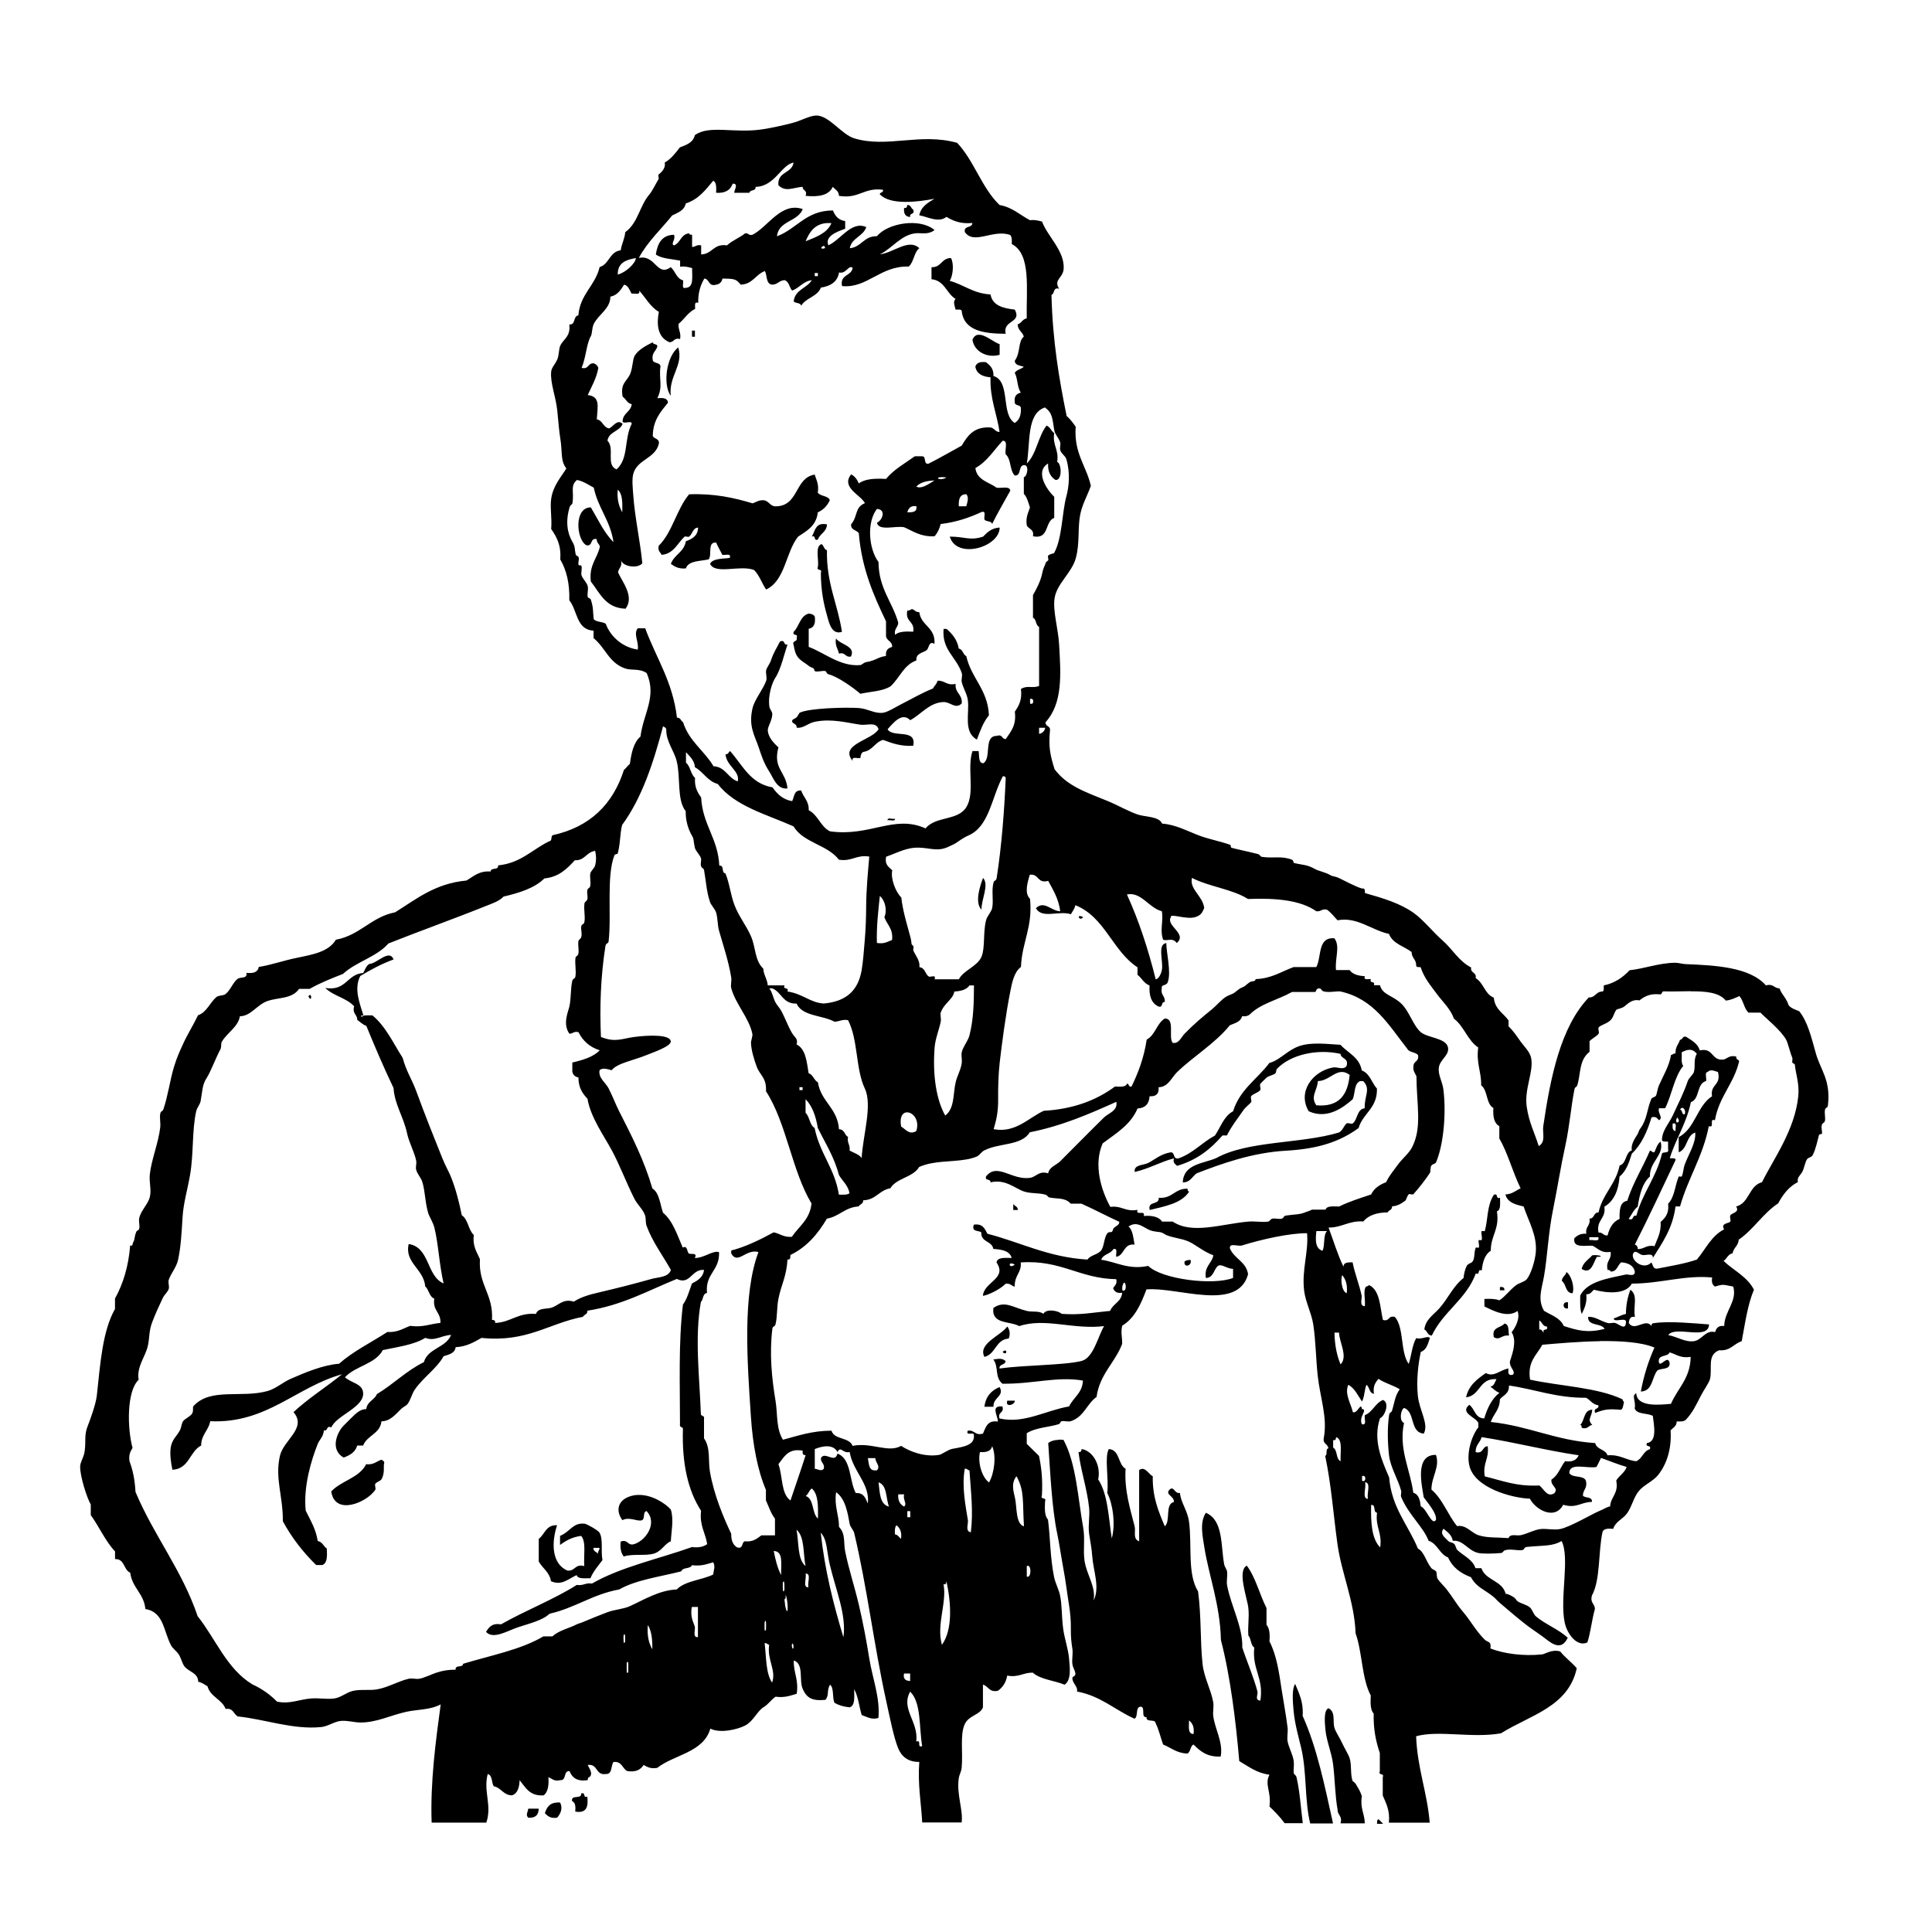 <?xml version="1.0" encoding="UTF-8" standalone="no"?>
<!-- Created with Inkscape (http://www.inkscape.org/) -->
<svg xmlns:dc="http://purl.org/dc/elements/1.1/" xmlns:cc="http://creativecommons.org/ns#" xmlns:rdf="http://www.w3.org/1999/02/22-rdf-syntax-ns#" xmlns:svg="http://www.w3.org/2000/svg" xmlns="http://www.w3.org/2000/svg" version="1.1" width="100%" height="100%" viewBox="0 0 48 48" id="lightbulbscientist_xA0_Image_1_" xml:space="preserve">
<defs id="defs97" />
<path d="M 20.250,2.872 C 20.087,2.888 19.893,3.003 19.676,3.058 19.457,3.115 19.184,3.175 18.960,3.210 18.248,3.324 17.625,3.094 17.263,3.358 17.222,3.542 17.055,3.600 16.891,3.662 c -0.109,0.141 -0.217,0.286 -0.377,0.377 0.035,0.153 -0.108,0.260 -0.152,0.299 -0.017,0.015 0.012,0.091 0,0.112 -0.071,0.117 -0.162,0.305 -0.225,0.377 -0.250,0.289 -0.281,0.710 -0.603,0.941 -0.015,0.173 -0.089,0.286 -0.112,0.451 -0.280,0.033 -0.283,0.344 -0.524,0.416 -0.110,0.466 -0.484,0.668 -0.529,1.201 -0.135,0.015 -0.059,0.241 -0.225,0.225 0.037,0.305 -0.145,0.357 -0.225,0.529 -0.039,0.085 -0.026,0.226 -0.073,0.338 -0.052,0.124 -0.141,0.199 -0.152,0.304 -0.029,0.277 0.117,0.622 0.152,0.975 0.027,0.280 0.048,0.529 0.073,0.676 0.059,0.349 -0.002,0.560 0.152,0.755 -0.134,0.220 -0.328,0.422 -0.377,0.755 -0.032,0.219 0.023,0.477 0,0.750 0.133,0.192 0.253,0.400 0.225,0.755 0.152,0.262 0.237,0.588 0.225,1.015 0.203,0.248 0.171,0.735 0.603,0.755 l 0,0.186 c 0.295,0.237 0.381,0.618 0.789,0.755 0.158,0.053 0.353,-0.007 0.529,0.112 0.263,0.583 -0.084,1.012 -0.152,1.578 -0.170,0.142 -0.226,0.406 -0.264,0.681 -0.058,0.042 -0.089,0.104 -0.147,0.147 -0.274,0.855 -0.843,1.419 -1.770,1.623 -0.052,0.023 -0.008,0.141 -0.078,0.147 -0.425,0.201 -0.708,0.547 -1.279,0.603 0.018,0.131 -0.181,0.043 -0.186,0.152 -0.297,-0.020 -0.425,0.127 -0.603,0.225 -0.779,0.073 -1.243,0.462 -1.770,0.789 -0.597,0.117 -0.867,0.569 -1.471,0.681 -0.180,0.301 -0.570,0.367 -0.975,0.451 -0.330,0.067 -0.646,0.181 -0.941,0.225 -0.020,0.129 -0.132,0.167 -0.304,0.147 0.020,0.160 -0.144,0.089 -0.225,0.152 -0.114,0.088 -0.176,0.282 -0.299,0.377 -0.056,0.043 -0.167,0.024 -0.225,0.073 -0.155,0.129 -0.243,0.383 -0.456,0.451 -0.117,0.246 -0.259,0.466 -0.372,0.715 -0.095,0.210 -0.147,0.314 -0.225,0.568 -0.098,0.319 -0.149,0.722 -0.264,1.054 -0.020,0.059 -0.063,0.033 -0.078,0.112 -0.019,0.099 0.013,0.226 0,0.338 -0.045,0.385 -0.218,0.798 -0.259,1.167 -0.021,0.193 0.045,0.382 0,0.563 -0.045,0.181 -0.226,0.339 -0.264,0.529 -0.016,0.081 0.021,0.184 0,0.259 -0.013,0.046 -0.057,0.038 -0.073,0.078 -0.058,0.149 -0.027,0.176 -0.078,0.264 -0.021,0.036 0.003,0.094 -0.073,0.073 -0.041,0.523 -0.176,0.955 -0.377,1.319 l 0,0.259 c -0.312,0.551 -0.365,1.359 -0.451,2.147 -0.025,0.231 -0.181,0.644 -0.225,0.755 -0.096,0.239 -0.040,0.363 -0.078,0.637 -0.019,0.143 -0.111,0.267 -0.112,0.377 -0.002,0.254 0.175,0.794 0.264,0.941 l 0,0.264 c 0.211,0.290 0.359,0.643 0.603,0.902 l 0,0.191 c 0.246,-0.008 0.208,0.268 0.377,0.338 0.048,0.378 0.339,0.513 0.377,0.902 0.458,0.077 0.447,0.540 0.637,0.902 0.041,0.079 0.138,0.144 0.191,0.225 0.065,0.100 0.087,0.232 0.147,0.304 0.117,0.140 0.332,0.153 0.338,0.377 0.093,0.018 0.159,0.070 0.230,0.112 0.072,0.266 0.356,0.319 0.451,0.563 0.191,-0.028 0.195,0.126 0.299,0.186 0.677,0.069 1.374,0.334 2.074,0.264 0.167,-0.016 0.323,-0.135 0.485,-0.152 0.169,-0.017 0.337,0.039 0.490,0.039 0.410,-0.001 0.720,-0.170 1.132,-0.264 0.286,-0.065 0.593,-0.043 0.863,-0.186 -0.121,0.892 -0.262,1.931 -0.225,2.937 l 1.358,0 c 0.147,-0.426 -0.077,-0.764 0.034,-1.206 0.123,0.027 0.092,0.213 0.152,0.304 0.189,0.036 0.230,0.219 0.451,0.225 0.142,-0.046 0.183,-0.196 0.191,-0.377 0.146,0.179 0.248,0.401 0.598,0.377 0.106,-0.081 0.131,-0.249 0.117,-0.451 0.092,0.033 0.135,0.111 0.299,0.073 0.159,0.008 0.065,-0.234 0.225,-0.225 0.064,0.161 0.185,0.265 0.451,0.225 0.008,-0.029 0.002,-0.072 0.039,-0.073 0.115,-0.081 -0.013,-0.239 -0.039,-0.304 0.262,-0.036 0.188,0.262 0.451,0.225 0.170,0.007 0.121,-0.205 0.191,-0.299 0.210,-0.022 0.217,0.158 0.338,0.225 0.224,0.035 0.337,-0.037 0.411,-0.152 0.088,0.049 0.170,0.103 0.338,0.073 0.430,-0.335 1.148,-0.380 1.319,-0.975 0.242,0.124 0.673,0.023 0.867,-0.078 0.202,-0.106 0.296,-0.354 0.451,-0.451 0.132,-0.081 0.186,-0.186 0.304,-0.264 0.231,0.030 0.369,-0.028 0.524,-0.073 0.054,-0.355 -0.082,-0.518 -0.073,-0.828 0.261,0.087 0.122,0.491 0.225,0.715 0.099,0.215 0.227,0.297 0.563,0.264 0.097,-0.125 0.023,-0.219 0.112,-0.377 0.107,0.081 0.050,0.325 0.112,0.451 0.103,0.060 0.228,0.098 0.377,0.112 0.142,-0.045 0.111,-0.264 0.112,-0.451 0.098,0.177 0.123,0.428 0.186,0.642 0.150,0.054 0.252,0.123 0.416,0.073 0.045,-0.499 -0.146,-0.979 -0.225,-1.466 -0.075,-0.466 -0.159,-0.914 -0.264,-1.358 -0.107,-0.452 -0.252,-0.886 -0.338,-1.319 -0.043,-0.215 0.015,-0.432 -0.152,-0.603 -0.001,-0.312 -0.122,-0.500 -0.073,-0.863 0.230,0.160 0.287,0.507 0.338,0.789 0.013,0.075 0.094,0.151 0.112,0.225 0.313,1.307 0.496,2.812 0.789,4.143 0.095,0.433 0.192,0.933 0.304,1.206 0.086,0.211 0.255,0.343 0.524,0.338 -0.041,0.568 0.046,1.005 0.073,1.505 l 0.980,0 c 0.039,-0.321 -0.128,-0.688 -0.073,-1.093 0.012,-0.092 0.064,-0.170 0.073,-0.264 0.036,-0.395 -0.046,-0.822 0.078,-1.088 0.104,-0.222 0.380,-0.223 0.451,-0.416 l 0,-0.563 c 0.140,0.035 0.149,0.199 0.372,0.152 0.116,-0.083 0.202,-0.204 0.230,-0.377 0.291,0.053 0.393,-0.078 0.637,-0.073 0.191,0.172 0.532,0.192 0.789,0.299 0.178,-0.112 0.127,-0.463 0.112,-0.642 -0.021,-0.250 -0.113,-0.497 -0.147,-0.750 -0.043,-0.331 -0.024,-0.566 -0.078,-0.828 -0.030,-0.146 -0.117,-0.306 -0.147,-0.451 -0.102,-0.503 -0.091,-0.955 -0.152,-1.431 -0.085,-0.089 -0.083,-0.265 -0.073,-0.451 0.046,-0.121 -0.125,-0.030 -0.078,-0.152 0.022,-0.374 -0.010,-0.692 -0.073,-0.980 -0.099,-0.101 -0.204,-0.197 -0.304,-0.299 l 0,-0.264 c 0.224,-0.143 0.562,-0.150 0.794,-0.225 0.043,-0.013 0.035,-0.065 0.073,-0.073 0.064,-0.014 0.165,0.019 0.225,0 0.335,-0.110 0.395,-0.428 0.642,-0.603 0.080,-0.572 0.457,-0.845 0.637,-1.319 -6.28e-4,-0.220 -0.038,-0.256 0,-0.451 0.313,-0.188 0.466,-0.536 0.603,-0.902 0.766,-0.068 2.267,0.568 2.525,-0.377 -0.047,-0.316 -0.345,-0.383 -0.451,-0.642 -0.022,-0.148 0.204,-0.042 0.299,-0.073 0.491,-0.153 1.193,-0.309 1.618,-0.304 0.039,0.479 -0.137,0.910 -0.073,1.431 0.033,0.274 0.180,0.547 0.225,0.828 0.063,0.400 0.065,0.845 0.112,1.279 0.059,0.548 0.246,1.029 0.152,1.544 -0.035,0.161 0.105,0.146 0.112,0.264 -0.078,0.009 -0.013,0.163 -0.078,0.186 0.156,0.749 0.202,1.449 0.304,2.187 0.101,0.732 0.424,1.432 0.451,2.221 0.169,0.470 0.152,1.129 0.377,1.544 -0.009,0.185 -0.012,0.361 0.073,0.451 -0.011,0.388 0.057,0.698 0.152,0.980 l 0,0.451 c -0.046,0.121 0.120,0.030 0.073,0.152 l 0,0.451 c 0.081,0.194 0.183,0.369 0.152,0.676 l 1.015,0 c -0.064,-0.764 -0.308,-1.349 -0.338,-2.147 0.558,-0.157 1.386,0.054 2.108,-0.073 0.716,-0.451 1.677,-0.655 1.883,-1.618 -0.127,-0.148 -0.288,-0.263 -0.411,-0.416 -0.212,-0.061 -0.367,0.064 -0.451,0.073 -0.460,0.049 -0.945,-0.016 -1.284,-0.147 0.029,-0.192 -0.062,-0.139 -0.147,-0.225 -0.218,-0.220 -0.357,-0.482 -0.529,-0.681 -0.161,-0.187 -0.271,-0.384 -0.411,-0.563 -0.066,-0.085 -0.162,-0.168 -0.225,-0.264 -0.028,-0.042 -0.012,-0.144 -0.039,-0.186 -0.011,-0.018 -0.093,-0.050 -0.112,-0.073 -0.140,-0.168 -0.178,-0.410 -0.338,-0.490 -0.240,-0.588 -0.651,-1.006 -0.715,-1.770 -0.174,-0.404 -0.414,-0.925 -0.225,-1.471 0.108,-0.031 0.252,-0.378 0.073,-0.451 -0.196,0.079 -0.254,0.298 -0.451,0.377 -0.022,0.077 0.062,0.261 -0.073,0.225 -0.090,-0.187 0.159,-0.363 0,-0.377 -0.028,-0.190 -0.103,0.121 -0.225,0.078 -0.043,-0.203 -0.215,-0.455 -0.112,-0.681 0.160,0.090 0.237,0.266 0.338,0.416 0.065,-0.110 0.060,-0.293 0.112,-0.416 0.080,0.057 0.065,0.207 0.186,0.225 -0.030,-0.193 0.038,-0.283 0.112,-0.372 0.156,0.107 0.367,0.158 0.529,0.259 -0.121,0.164 -0.131,0.337 -0.191,0.529 -0.018,0.060 -0.061,0.031 -0.073,0.112 -0.050,0.323 -0.035,0.731 0,1.015 0.035,0.286 0.229,0.597 0.299,0.867 0.011,0.044 -0.017,0.109 0,0.152 0.186,0.448 0.550,0.741 0.681,1.088 0.226,0.074 0.268,0.332 0.485,0.416 0.107,0.244 0.312,0.395 0.568,0.490 0.139,0.256 0.331,0.300 0.563,0.490 0.050,0.041 0.091,0.095 0.152,0.147 0.248,0.210 0.554,0.478 0.789,0.642 0.101,0.070 0.164,0.116 0.264,0.186 0.165,0.115 0.457,0.428 0.637,0.039 -0.241,-0.219 -0.549,-0.328 -0.789,-0.529 -0.063,-0.052 -0.089,-0.171 -0.152,-0.225 -0.079,-0.068 -0.223,-0.096 -0.299,-0.147 -0.044,-0.030 -0.049,-0.075 -0.112,-0.112 -0.052,-0.030 -0.118,-0.073 -0.191,-0.078 -0.081,-0.332 -0.497,-0.328 -0.603,-0.637 l -0.147,0 c -0.064,-0.209 -0.285,-0.301 -0.451,-0.451 -0.031,-0.028 -0.040,-0.119 -0.078,-0.152 -0.065,-0.056 -0.103,-0.024 -0.152,-0.078 -0.069,-0.077 -0.218,-0.165 -0.112,-0.299 0.095,0.080 0.203,0.150 0.230,0.299 0.270,-0.023 0.368,0.246 0.637,0.304 0.095,0.020 0.360,0.020 0.563,0 0.049,-0.005 0.045,-0.056 0.112,-0.073 0.135,-0.033 0.302,0.019 0.416,0 0.061,-0.010 0.030,-0.069 0.112,-0.078 0.409,-0.042 0.632,-0.010 0.863,-0.147 0.212,0.411 -0.051,1.424 0.078,2.030 0.058,0.270 0.300,0.612 0.563,0.490 0.082,-0.256 0.111,-0.564 0.186,-0.828 0.002,-0.139 -0.125,-0.148 -0.073,-0.338 0.216,-0.398 0.152,-1.080 0.264,-1.583 0.031,-0.080 0.139,-0.085 0.264,-0.073 0.059,-0.185 0.234,-0.238 0.338,-0.377 0.126,-0.168 0.163,-0.397 0.299,-0.563 0.129,-0.158 0.357,-0.239 0.490,-0.411 0.203,-0.264 0.328,-0.636 0.299,-1.093 0.055,-0.070 0.152,-0.099 0.152,-0.225 0.092,0.004 0.181,0.004 0.225,-0.039 0.171,-0.184 0.237,-0.331 0.377,-0.603 0.074,-0.145 0.202,-0.317 0.225,-0.411 0.064,-0.271 -0.080,-0.590 0.225,-0.715 0.286,0.023 0.362,-0.163 0.563,-0.225 0.084,-0.442 0.146,-0.910 0.304,-1.279 -0.165,-0.324 -0.503,-0.477 -0.755,-0.715 0.083,-0.054 0.108,-0.169 0.225,-0.191 0.022,-0.140 0.143,-0.184 0.152,-0.338 0.372,-0.255 0.601,-0.653 0.980,-0.902 0.118,-0.220 0.265,-0.415 0.490,-0.529 -0.029,-0.117 0.061,-0.163 0.112,-0.259 0.043,-0.082 0.066,-0.232 0.112,-0.304 0.036,-0.055 0.113,-0.045 0.147,-0.112 0.075,-0.151 0.117,-0.362 0.152,-0.490 0.009,-0.035 0.069,-0.021 0.073,-0.034 0.016,-0.048 -0.025,-0.146 0,-0.225 0.019,-0.060 0.065,-0.031 0.078,-0.112 0.011,-0.072 -0.019,-0.183 0,-0.264 0.014,-0.061 0.064,-0.030 0.073,-0.112 0.069,-0.626 -0.180,-0.863 -0.299,-1.279 -0.117,-0.415 -0.204,-0.791 -0.416,-1.054 -0.096,-0.041 -0.206,-0.071 -0.264,-0.152 -0.047,-0.165 -0.169,-0.259 -0.225,-0.416 -0.139,0.002 -0.148,-0.125 -0.338,-0.073 -0.398,-0.455 -1.254,-0.499 -1.995,-0.529 -0.082,-0.003 -0.181,-0.035 -0.264,-0.034 -0.402,0.006 -0.765,0.148 -1.127,0.186 -0.165,0.173 -0.361,0.319 -0.642,0.377 -0.006,0.056 0.016,0.140 -0.034,0.152 -0.165,-0.001 -0.169,0.152 -0.338,0.147 -0.699,0.730 -0.952,1.977 -1.132,3.202 -0.023,0.161 0.070,0.391 -0.112,0.490 -0.103,-0.331 -0.243,-0.585 -0.299,-0.980 -0.062,-0.441 0.175,-0.856 0.112,-1.201 -0.029,-0.161 -0.186,-0.305 -0.264,-0.416 -0.099,-0.141 -0.181,-0.265 -0.299,-0.377 l 0,-0.147 C 37.357,25.175 37.137,25.077 37.114,24.787 36.887,24.699 36.861,24.417 36.662,24.301 36.693,24.146 36.526,24.186 36.550,24.036 36.247,23.885 36.091,23.584 35.834,23.360 35.595,23.151 35.368,22.856 35.118,22.678 c -0.330,-0.234 -0.752,-0.362 -1.206,-0.490 -0.003,-0.059 0.006,-0.130 -0.073,-0.112 -0.167,-0.049 -0.462,-0.210 -0.568,-0.259 -0.126,-0.058 -0.144,-0.031 -0.225,-0.078 -0.123,-0.071 -0.284,-0.097 -0.372,-0.147 -0.213,-0.118 -0.289,-0.095 -0.529,-0.152 -0.004,-9.41e-4 -0.018,-0.069 -0.039,-0.078 -0.266,-0.106 -0.454,-0.031 -0.750,-0.073 -0.051,-0.007 -0.044,-0.056 -0.112,-0.073 -0.275,-0.069 -0.459,-0.103 -0.642,-0.152 -0.037,-0.010 -0.019,-0.067 -0.034,-0.073 -0.236,-0.087 -0.510,-0.135 -0.755,-0.225 -0.299,-0.110 -0.597,-0.280 -0.941,-0.304 -0.077,-0.183 -0.414,-0.161 -0.603,-0.225 -0.239,-0.080 -0.498,-0.234 -0.755,-0.338 -0.573,-0.232 -1.009,-0.380 -1.314,-0.789 -0.104,-0.338 -0.156,-0.540 -0.112,-0.980 1.56e-4,-0.100 -0.118,-0.079 -0.112,-0.186 0.434,-0.480 0.379,-1.194 0.338,-1.922 -0.023,-0.417 -0.164,-0.847 -0.112,-1.167 0.056,-0.352 0.424,-0.625 0.524,-0.980 0.105,-0.373 0.045,-0.767 0.112,-1.093 0.051,-0.254 0.173,-0.459 0.264,-0.711 -0.113,-0.501 -0.426,-0.807 -0.377,-1.471 -0.069,-0.093 -0.135,-0.191 -0.225,-0.264 -0.190,-0.938 -0.346,-1.845 -0.377,-3.010 0.087,-0.025 0.031,-0.198 0.191,-0.152 -0.147,-0.226 0.092,-0.259 0.112,-0.490 C 26.458,6.235 26.021,5.869 25.889,5.505 25.799,5.483 25.719,5.455 25.590,5.471 25.342,5.343 25.154,5.150 24.835,5.094 24.391,4.671 24.202,3.993 23.780,3.549 22.863,3.291 22.038,3.685 21.221,3.436 20.925,3.346 20.618,2.903 20.318,2.872 c -0.022,-0.002 -0.045,-0.002 -0.068,0 z m -0.534,1.167 c -0.039,0.274 -0.407,0.220 -0.377,0.563 0.182,0.175 0.343,0.062 0.603,0.039 -0.006,0.106 0.125,0.073 0.073,0.225 0.335,0.034 0.582,-0.018 0.676,-0.225 0.055,0.070 0.152,0.099 0.152,0.225 0.497,0.083 0.617,-0.213 1.093,-0.152 0.020,0.083 -0.075,0.053 -0.078,0.112 0.258,0.278 0.945,0.192 1.358,0.112 -0.163,0.100 -0.333,0.192 -0.377,0.411 0.221,0.040 0.477,0.195 0.676,0.039 0.163,0.099 0.350,0.180 0.642,0.152 -3.13e-4,0.137 -0.218,0.054 -0.186,0.225 0.227,0.328 0.701,-0.079 1.127,0.073 0.043,0.044 0.044,0.132 0.039,0.225 0.489,0.251 0.357,1.123 0.372,1.848 -0.110,0.015 -0.127,0.120 -0.225,0.147 0.001,0.149 0.121,0.184 0.152,0.304 -0.152,0.136 -0.073,0.391 -0.225,0.603 0.008,0.116 0.133,0.114 0.225,0.147 -0.062,0.062 -0.180,0.071 -0.225,0.152 0.077,0.135 0.059,0.369 0.152,0.490 -0.098,0.026 -0.170,0.081 -0.152,0.225 -0.014,0.114 0.138,0.065 0.152,0.152 0.011,0.187 -0.042,0.311 -0.152,0.377 -0.353,-0.211 -0.094,-1.037 -0.529,-1.167 0.008,-0.184 -0.086,-0.266 -0.186,-0.343 -0.143,-0.017 -0.236,0.015 -0.264,0.112 0.032,0.181 0.180,0.248 0.377,0.264 -0.016,0.543 0.158,0.897 0.225,1.358 -0.112,-6.28e-4 -0.127,-0.097 -0.225,-0.112 -0.414,-0.025 -0.570,0.206 -0.715,0.451 -0.276,0.150 -0.544,0.308 -0.828,0.451 -0.131,0.018 -0.043,-0.181 -0.152,-0.186 l -0.186,0 c -0.248,0.178 -0.523,0.329 -0.715,0.563 -0.281,-0.017 -0.527,-0.001 -0.676,0.112 -0.041,-0.097 -0.098,-0.180 -0.191,-0.225 -0.259,0.325 0.237,0.508 0.343,0.715 -0.260,0.105 -0.172,0.329 -0.343,0.524 -0.015,0.153 0.141,0.137 0.191,0.225 0.073,0.880 0.367,1.541 0.676,2.187 l 0,0.372 c 0.020,0.117 0.158,0.120 0.152,0.264 -0.098,0.026 -0.170,0.081 -0.152,0.225 -0.205,0.025 -0.239,0.109 -0.490,0.152 -0.067,0.011 -0.111,0.070 -0.147,0.073 -0.495,0.047 -0.897,-0.309 -1.284,-0.451 l 0,-0.451 c 0.130,-0.020 0.172,-0.127 0.152,-0.299 -0.024,-0.050 -0.081,-0.073 -0.152,-0.078 -0.216,0.060 -0.232,0.314 -0.372,0.451 -0.046,0.121 0.120,0.030 0.073,0.152 0.028,0.116 -0.128,0.048 -0.073,0.191 0.044,0.258 0.099,0.321 0.299,0.451 0.087,0.057 0.058,0.061 0.186,0.112 0.032,0.013 0.021,0.066 0.039,0.073 0.077,0.031 0.183,-0.021 0.264,0 0.024,0.006 0.030,0.068 0.073,0.078 0.230,0.054 0.626,0.338 0.794,0.485 0.256,-0.057 0.560,-0.062 0.750,-0.186 0.224,-0.202 0.326,-0.531 0.642,-0.642 -0.018,-0.185 0.173,-0.188 0.259,-0.259 0.054,-0.045 0.052,-0.241 0.191,-0.152 0.029,-0.418 -0.333,-0.444 -0.377,-0.789 -0.093,0.005 -0.114,-0.062 -0.186,-0.078 -0.030,0.019 -0.060,0.040 -0.112,0.039 -0.061,0.287 0.189,0.256 0.147,0.524 -0.185,-0.009 -0.361,-0.007 -0.451,0.078 -0.031,-0.157 0.076,-0.180 0.078,-0.304 -0.146,-0.518 -0.485,-0.844 -0.490,-1.505 -0.244,-0.323 -0.297,-0.989 -0.039,-1.319 0.244,0.017 0.128,0.291 0,0.343 0.047,0.216 0.455,0.070 0.676,0.112 0.226,0.099 0.412,0.242 0.755,0.225 0.072,-0.078 0.122,-0.182 0.152,-0.304 0.391,-0.048 0.715,-0.159 1.015,-0.299 0.126,-0.038 0.056,0.115 0.073,0.186 0.037,0.062 0.176,0.026 0.191,0.112 0.140,-0.286 0.300,-0.552 0.451,-0.828 -0.013,-0.124 -0.216,-0.057 -0.338,-0.073 -0.195,-0.143 -0.493,-0.187 -0.529,-0.490 0.292,-0.159 0.457,-0.443 0.676,-0.676 0.152,-0.014 0.044,0.234 0.078,0.338 0.138,0.112 0.095,0.403 0.225,0.524 0.172,0.009 0.080,-0.241 0.225,-0.259 0.147,-0.013 0.078,0.299 0,0.299 l 0,0.416 c 0.081,0.081 0.110,0.216 0.152,0.338 -0.041,0.134 -0.112,0.241 -0.078,0.451 0.049,0.088 0.187,0.090 0.152,0.264 0.414,0.088 0.287,-0.371 0.529,-0.456 l 0,-0.524 c -0.165,-0.155 -0.498,-0.620 -0.152,-0.828 -0.011,0.211 0.064,0.333 0.186,0.411 0.170,0.009 0.151,-0.408 0.039,-0.451 0.049,-0.312 -0.122,-0.403 -0.073,-0.715 -0.076,-0.048 -0.098,-0.153 -0.191,-0.186 -0.210,0.266 -0.248,0.706 -0.490,0.941 0.091,-0.523 -0.011,-1.240 0.451,-1.392 0.188,0.140 0.181,0.267 0.230,0.563 0.016,0.103 0.110,0.191 0.147,0.299 0.018,0.055 -0.012,0.133 0,0.191 0.019,0.089 0.128,0.148 0.152,0.225 0.107,0.358 0.064,0.703 0,0.941 -0.106,0.394 -0.101,1.032 -0.299,1.392 -0.016,0.029 -0.104,0.017 -0.152,0.073 -0.016,0.019 0.019,0.100 0,0.117 -0.066,0.058 -0.039,0.014 -0.078,0.112 -0.025,0.064 -0.040,0.070 -0.073,0.225 -0.039,0.184 -0.139,0.374 -0.225,0.524 l 0,0.563 c 0.090,0.034 0.061,0.190 0.152,0.225 l 0,1.471 c -0.180,0.064 -0.292,-0.025 -0.451,0.073 0.034,0.272 -0.054,0.422 -0.152,0.563 0.045,0.346 -0.105,0.500 -0.225,0.681 -0.106,0.006 -0.073,-0.130 -0.225,-0.078 -0.339,-7.85e-4 -0.116,0.564 -0.338,0.681 -0.123,-0.014 -0.091,-0.187 -0.112,-0.304 l -0.152,0 c -0.142,0.421 0.068,1.033 -0.152,1.392 -0.213,0.347 -0.758,0.217 -1.015,0.529 -0.778,-0.352 -1.377,0.213 -2.373,0.073 -0.236,-0.115 -0.295,-0.407 -0.529,-0.524 0.008,-0.234 -0.132,-0.317 -0.186,-0.490 -0.181,-0.018 -0.171,0.155 -0.225,0.264 -0.237,-0.039 -0.374,-0.182 -0.490,-0.343 -0.557,-0.095 -0.743,-0.560 -1.054,-0.902 -0.038,0.024 -0.038,0.089 -0.112,0.078 0.020,0.295 0.366,0.418 0.304,0.676 -0.246,-0.079 -0.296,-0.357 -0.603,-0.377 -0.228,-0.386 -0.610,-0.623 -0.755,-1.093 -0.059,-0.028 -0.057,-0.119 -0.152,-0.112 -0.105,-0.898 -0.519,-1.486 -0.789,-2.221 l -0.186,0 c -0.115,0.143 0.036,0.341 0,0.529 -0.419,-0.062 -0.697,-0.368 -0.794,-0.642 -0.081,-0.056 -0.234,-0.039 -0.299,-0.112 -0.024,-0.202 -0.004,-0.284 -0.073,-0.490 -0.013,-0.040 -0.068,-0.024 -0.078,-0.073 -0.014,-0.074 0.023,-0.179 0,-0.264 -0.024,-0.089 -0.123,-0.177 -0.152,-0.264 -0.018,-0.058 0.016,-0.159 0,-0.225 -0.010,-0.043 -0.063,-0.009 -0.073,-0.034 -0.021,-0.054 0.021,-0.136 0,-0.191 -0.015,-0.040 -0.062,-0.025 -0.073,-0.073 -0.032,-0.146 -0.005,-0.180 -0.078,-0.304 -0.134,-0.227 -0.176,-0.517 -0.073,-0.863 0.019,-0.064 0.066,-0.063 0.073,-0.112 0.041,-0.275 -0.063,-0.425 0.112,-0.568 0.165,0.034 0.284,0.122 0.416,0.191 0.105,0.509 0.411,0.816 0.490,1.353 -0.239,-0.237 -0.384,-0.565 -0.563,-0.863 -0.421,-0.001 -0.366,0.793 -0.112,0.941 0.173,0.035 0.082,-0.191 0.259,-0.152 -0.005,0.093 0.062,0.114 0.078,0.186 -0.064,0.299 -0.275,0.454 -0.225,0.867 0.227,0.287 0.364,0.660 0.863,0.676 0.230,-0.308 -0.089,-0.673 -0.186,-0.902 0.011,-0.114 0.114,-0.137 0.073,-0.304 0.042,0.162 0.412,0.217 0.529,0.078 -0.045,-0.505 -0.187,-1.142 -0.225,-1.696 -0.010,-0.149 -0.038,-0.380 0,-0.524 0.100,-0.371 0.547,-0.374 0.637,-0.755 0.015,-0.128 -0.114,-0.111 -0.152,-0.186 0.005,-0.396 0.197,-0.606 0.377,-0.828 -0.006,-0.118 -0.124,-0.127 -0.264,-0.112 0.148,-0.300 0.033,-0.472 0.078,-0.794 -0.011,-0.101 -0.161,-0.064 -0.191,-0.147 -0.036,-0.187 0.076,-0.223 0.112,-0.338 0.011,-0.086 -0.108,-0.041 -0.112,-0.112 -0.131,0.068 -0.353,0.171 -0.451,0.338 -0.052,0.089 -0.047,0.305 -0.112,0.451 -0.085,0.192 -0.247,0.226 -0.186,0.563 0.083,0.054 0.108,0.164 0.225,0.186 -0.019,0.193 -0.213,0.215 -0.225,0.416 -0.006,0.106 0.231,-0.033 0.225,0.073 -0.196,0.384 -0.069,0.864 -0.377,1.132 -0.274,-0.116 -0.033,-0.516 -0.225,-0.715 0.036,-0.226 0.304,-0.226 0.377,-0.416 -0.136,-0.133 -0.241,0.081 -0.338,0.112 -0.149,-0.025 -0.154,-0.199 -0.304,-0.225 0.020,-0.320 0.093,-0.568 -0.225,-0.603 0.097,-0.216 0.216,-0.410 0.264,-0.676 -0.021,-0.054 -0.058,-0.091 -0.112,-0.112 -0.154,-0.016 -0.119,0.159 -0.304,0.112 0.112,-0.264 0.117,-0.593 0.230,-0.789 0.035,-0.060 0.023,-0.204 0.073,-0.304 0.121,-0.240 0.413,-0.377 0.411,-0.676 0.179,-0.034 0.258,-0.170 0.343,-0.299 0.110,0.027 0.132,0.141 0.186,0.225 0.071,-0.016 0.225,0.048 0.186,-0.078 0.161,0.177 0.276,0.405 0.490,0.529 -0.059,0.310 -0.035,0.634 0.264,0.755 0.116,0.003 0.108,-0.121 0.264,-0.078 0.029,-0.167 -0.051,-0.227 -0.039,-0.377 0.145,-0.118 0.234,-0.286 0.411,-0.372 0.008,-0.066 -0.034,-0.189 0.078,-0.152 -0.006,-0.257 0.059,-0.444 0.152,-0.603 0.136,0.014 0.092,0.208 0.299,0.152 0.084,-0.016 0.135,-0.067 0.152,-0.152 0.273,0.008 0.334,-0.002 0.451,0.152 0.302,-0.011 0.371,-0.256 0.603,-0.338 0.061,0.114 0.020,0.328 0.186,0.338 0.132,-0.005 0.171,-0.107 0.304,-0.112 0.112,0.038 0.115,0.179 0.186,0.259 0.185,-0.065 0.268,-0.230 0.490,-0.259 -0.123,0.203 -0.416,0.232 -0.451,0.524 0.037,0.062 0.172,0.026 0.186,0.112 0.115,-0.198 0.402,-0.224 0.490,-0.451 0.238,-0.037 0.412,-0.140 0.451,-0.377 0.177,0.049 0.243,-0.205 0.338,-0.112 -0.029,0.208 -0.322,0.155 -0.264,0.451 0.627,0.062 0.946,-0.506 1.657,-0.485 0.128,-0.109 0.128,-0.353 0.264,-0.456 -0.269,-0.252 -0.647,0.119 -0.980,0.152 0.303,-0.143 0.536,-0.500 0.907,-0.524 0.136,-0.008 0.295,0.041 0.451,-0.078 -0.367,-0.314 -1.173,-0.170 -1.431,0.152 -0.331,-0.005 -0.379,0.269 -0.676,0.299 0.051,-0.262 0.330,-0.291 0.411,-0.524 -0.363,-0.170 -0.639,0.317 -0.941,0.451 -0.102,-0.229 0.232,-0.344 0.416,-0.411 l 0,-0.191 c -0.166,-0.022 -0.251,-0.128 -0.304,-0.264 -0.675,0.002 -0.896,0.460 -1.392,0.642 0.045,-0.393 0.521,-0.358 0.642,-0.676 -0.535,-0.183 -0.854,0.432 -1.245,0.637 -0.106,0.031 -0.095,-0.049 -0.186,-0.034 -0.139,0.111 -0.321,0.177 -0.451,0.299 -0.340,-0.051 -0.361,0.217 -0.642,0.225 l 0,-0.225 c -0.115,-0.027 -0.136,0.040 -0.225,0.039 l 0,-0.304 c -0.043,0.006 -0.065,-0.004 -0.073,-0.034 -0.207,0.018 -0.213,0.237 -0.377,0.299 -0.093,-0.036 0.051,-0.145 0,-0.264 -0.305,0.008 -0.409,0.217 -0.451,0.490 0.144,0.106 0.393,0.111 0.603,0.152 l 0,0.152 c 0.129,-0.016 0.208,0.011 0.299,0.034 -0.005,0.207 0.049,0.478 -0.152,0.490 -0.126,0.038 -0.056,-0.115 -0.073,-0.186 C 16.805,6.923 16.780,6.736 16.665,6.638 16.314,6.887 16.292,6.320 15.871,6.408 16.091,6.000 16.420,5.702 16.700,5.353 c 0.142,-0.071 0.302,-0.121 0.338,-0.299 0.315,-0.099 0.493,-0.337 0.681,-0.563 0.087,0.038 0.076,0.171 0.073,0.299 0.229,0.015 0.355,-0.068 0.411,-0.225 0.159,-0.013 0.034,0.162 0.039,0.225 l 0.377,0 c 0.013,-0.086 0.166,-0.032 0.152,-0.147 0.478,-0.010 0.636,-0.543 0.941,-0.603 z m 2.824,1.054 c -0.004,0.045 -0.014,0.087 -0.078,0.073 -0.015,0.140 0.031,0.220 0.152,0.225 -0.028,-0.116 0.128,-0.044 0.073,-0.186 -0.059,-0.028 -0.052,-0.119 -0.147,-0.112 z m -2.020,0.451 c 0.041,-0.004 0.089,-0.002 0.137,0 -0.109,0.254 -0.384,0.345 -0.642,0.451 0.094,-0.224 0.217,-0.420 0.505,-0.451 z m -0.053,0.563 c 0.130,0.097 -0.194,0.091 0,0 z m -4.668,0.304 c -0.010,0.128 -0.242,0.356 -0.451,0.411 -0.005,-0.294 0.205,-0.368 0.451,-0.411 z m 7.831,0 C 23.387,6.409 23.391,6.649 23.143,6.638 l 0,0.299 c 0.329,0.034 0.370,0.353 0.598,0.490 -0.074,0.071 -0.018,0.179 0,0.264 0.056,0.006 0.140,-0.016 0.152,0.034 0.055,0.496 0.545,0.564 1.093,0.568 C 24.904,7.943 25.398,8.031 25.212,7.692 24.920,7.659 24.658,7.592 24.609,7.315 24.180,7.293 23.949,7.073 23.594,6.977 c 0.078,-0.109 0.115,-0.415 0.034,-0.563 z m -3.388,0.372 0.078,0 0,0.078 -0.078,0 0,-0.078 z m -3.050,1.431 0,0.152 0.073,0 0,-0.152 -0.073,0 z m 7.105,0.102 c -0.054,0.009 -0.101,0.045 -0.137,0.122 0.041,0.297 0.368,0.467 0.676,0.377 l 0,-0.264 C 24.679,8.499 24.458,8.291 24.295,8.320 z m -7.443,0.313 C 16.558,8.847 16.460,9.554 16.665,9.835 16.609,9.340 16.986,9.082 16.852,8.634 z m 3.388,3.162 c -0.508,0.081 -0.387,0.792 -0.980,0.789 -0.141,-0.008 -0.157,-0.143 -0.299,-0.152 -0.116,-0.003 -0.181,0.049 -0.264,0.078 -0.462,-0.139 -0.952,-0.249 -1.578,-0.225 -0.310,0.367 -0.414,0.942 -0.755,1.279 -0.029,0.130 0.040,0.158 0.073,0.225 0.300,-0.025 0.395,-0.293 0.568,-0.451 0.021,-0.019 0.089,0.016 0.112,0 0.088,-0.063 0.093,-0.224 0.225,-0.225 -0.006,0.207 -0.147,0.281 -0.304,0.338 -0.043,0.270 -0.291,0.331 -0.372,0.563 0.095,0.068 0.193,0.128 0.372,0.112 0.066,-0.197 0.355,-0.175 0.568,-0.225 0.088,-0.112 -0.040,-0.442 0.186,-0.416 0.042,0.107 0.104,0.201 0.152,0.304 0.071,0.016 0.225,-0.052 0.186,0.073 -0.073,0.029 -0.429,-0.004 -0.490,0.152 0.132,0.274 0.750,0.017 1.093,0.152 0.133,0.130 0.192,0.328 0.299,0.485 0.478,-0.224 0.483,-0.921 0.794,-1.314 0.220,-0.143 0.455,-0.273 0.490,-0.603 0.138,-0.062 0.236,-0.165 0.299,-0.304 -0.046,-0.116 -0.231,-0.090 -0.299,-0.186 0.034,-0.209 -0.037,-0.316 -0.078,-0.451 z m 3.167,0.063 c 0.029,2.79e-4 0.062,0.004 0.107,0.009 -0.174,0.100 -0.316,-0.011 -0.107,-0.009 z m -0.191,0.083 c -0.112,0.064 -0.322,0.228 -0.451,0.152 0.094,-0.106 0.258,-0.144 0.451,-0.152 z m -7.870,0.230 c 0.122,0.103 0.118,0.331 0.112,0.563 -0.078,-0.147 -0.136,-0.313 -0.112,-0.563 z m 8.659,0.112 c 0.074,0.074 0.023,0.212 0,0.299 l -0.186,0 c -0.007,-0.170 0.021,-0.299 0.186,-0.299 z m -1.289,0.294 c 0.015,-3.32e-4 0.030,0.002 0.049,0.004 0.025,0.150 -0.099,0.152 -0.225,0.152 0.023,-0.086 0.068,-0.154 0.176,-0.156 z m -2.270,0.446 c -0.193,0.004 -0.205,0.189 -0.279,0.313 0.121,-0.046 0.030,0.120 0.152,0.073 0.049,-0.150 0.218,-0.184 0.225,-0.377 -0.035,-0.007 -0.070,-0.010 -0.098,-0.009 z m 4.388,0.088 c -0.200,0.011 -0.306,0.117 -0.411,0.225 -0.333,0.109 -0.443,-1.57e-4 -0.828,0 0.168,0.574 1.236,0.267 1.240,-0.225 z m -4.447,0.421 c -0.010,0.004 -0.020,0.015 -0.034,0.029 -0.086,0.101 -0.01,0.360 -0.034,0.524 -0.046,0.121 0.120,0.030 0.073,0.152 0.002,0.432 0.065,0.748 0.152,1.054 0.054,0.195 0.117,0.493 0.372,0.411 -0.105,-0.697 -0.391,-1.207 -0.372,-2.030 -0.086,-0.009 -0.086,-0.174 -0.156,-0.142 z m 3.054,2.098 c -0.043,0.527 0.308,0.682 0.451,1.093 0.024,0.070 -0.015,0.159 0,0.225 0.037,0.159 0.130,0.289 0.152,0.451 0.043,0.328 -0.117,0.794 0.225,0.980 0.081,-0.219 0.161,-0.439 0.299,-0.603 -0.030,-0.647 -0.439,-0.917 -0.563,-1.471 -0.087,-0.038 -0.078,-0.168 -0.186,-0.186 -0.039,-0.224 -0.163,-0.367 -0.304,-0.490 l -0.073,0 z M 20.770,15.862 c -0.032,0.183 0.050,0.250 0.073,0.377 0.171,-0.045 0.145,0.101 0.299,0.073 0.128,-0.264 -0.270,-0.294 -0.372,-0.451 z m -1.348,0.063 c -0.011,9.6e-4 -0.026,0.007 -0.044,0.014 -0.095,0.192 -0.145,0.237 -0.230,0.485 -0.021,0.064 -0.096,0.159 -0.112,0.225 -0.019,0.080 0.027,0.187 0,0.264 -0.076,0.212 -0.288,0.468 -0.338,0.676 -0.107,0.450 0.046,0.668 0.152,0.980 0.073,0.216 0.123,0.384 0.264,0.603 0.098,0.152 0.190,0.450 0.451,0.416 -0.041,-0.427 -0.367,-0.488 -0.225,-1.019 -0.116,-0.107 -0.247,-0.245 -0.264,-0.411 -0.010,-0.103 0.108,-0.249 0.112,-0.416 0.001,-0.060 -0.064,-0.122 -0.073,-0.186 -0.040,-0.289 0.074,-0.606 0.147,-0.715 0.140,-0.210 0.230,-0.623 0.304,-0.828 -0.101,0.024 -0.058,-0.094 -0.142,-0.088 z m 3.869,0.990 c -0.016,0.084 -0.080,0.122 -0.112,0.191 -0.272,0.107 -0.548,0.269 -0.828,0.411 -0.103,0.052 -0.291,0.173 -0.411,0.191 -0.204,0.029 -0.380,-0.102 -0.603,-0.117 -0.338,-0.023 -1.239,0.002 -1.471,0.117 -0.005,0.002 -0.060,0.101 -0.073,0.112 -0.055,0.048 -0.124,0.047 -0.112,0.112 0.028,0.059 0.119,0.052 0.112,0.147 0.162,0.025 0.279,-0.112 0.451,-0.147 0.418,-0.084 0.787,0.023 1.132,0.073 0.162,0.023 0.393,-0.082 0.451,0.112 -0.156,0.275 -0.988,0.376 -0.642,0.789 -0.038,-0.126 0.120,-0.056 0.191,-0.073 0.005,-0.070 0.023,-0.127 0.073,-0.152 0.231,-0.032 0.285,-0.240 0.490,-0.299 0.219,0.081 0.431,0.164 0.750,0.147 0.091,-0.442 -0.510,-0.187 -0.637,-0.411 0.149,-0.165 0.358,-0.431 0.563,-0.225 0.272,-0.146 0.475,-0.439 0.828,-0.451 0.166,-0.005 0.297,0.189 0.451,0.034 0.021,-0.234 -0.173,-0.250 -0.152,-0.485 -0.227,0.051 -0.262,-0.090 -0.451,-0.078 z m 2.334,0.446 c 0.071,0.004 0.061,0.166 -0.034,0.117 l 0,-0.112 c 0.013,-0.006 0.024,-0.005 0.034,-0.004 z m -9.150,0.686 c 0.033,0.016 0.070,0.031 0.078,0.073 -0.010,0.292 0.196,0.535 0.259,0.789 0.103,0.415 -0.002,0.964 0.225,1.245 -0.009,0.213 0.059,0.446 0.152,0.603 0.058,0.099 0.031,0.104 0.073,0.299 0.019,0.089 0.125,0.178 0.152,0.264 0.017,0.057 -0.013,0.127 0,0.186 0.017,0.072 0.068,0.057 0.078,0.112 0.051,0.283 0.058,0.522 0.147,0.789 0.028,0.086 0.123,0.170 0.152,0.264 0.044,0.150 0.034,0.309 0.073,0.451 0.087,0.314 0.235,0.740 0.304,1.167 0.012,0.075 -0.021,0.186 0,0.264 0.107,0.393 0.443,0.739 0.524,1.132 0.012,0.059 -0.036,0.169 -0.034,0.225 0.006,0.185 0.081,0.431 0.147,0.603 0.076,0.201 0.247,0.271 0.225,0.598 0.513,0.791 0.641,1.975 1.132,2.790 -0.041,0.397 -0.312,0.566 -0.490,0.828 -0.203,0.015 -0.294,-0.081 -0.451,-0.112 -0.337,0.185 -0.717,0.368 -1.054,0.451 l 0,0.073 c 0.158,0.293 0.368,-0.124 0.676,-0.034 -0.396,1.060 -0.282,2.677 -0.186,4.104 0.045,0.680 0.164,1.317 0.372,1.804 l 0,0.264 c 0.073,0.152 0.124,0.326 0.225,0.451 l 0,0.416 -0.338,0 c -0.110,0.077 -0.201,0.169 -0.411,0.147 -0.087,0.025 -0.031,0.198 -0.191,0.152 -0.102,-0.060 -0.150,-0.171 -0.147,-0.338 -0.203,-0.429 -0.430,-0.973 -0.529,-1.544 -0.048,-0.280 0.020,-0.589 -0.147,-0.828 l 0,-0.490 c 0.020,-0.083 -0.075,-0.053 -0.078,-0.112 -0.032,-0.909 -0.159,-1.906 0,-2.785 0.064,-0.061 0.041,-0.210 0.152,-0.225 -0.049,-0.488 0.322,-0.551 0.299,-1.015 -0.159,-0.047 -0.366,0.148 -0.603,0.147 0.083,-0.148 -0.110,-0.082 -0.147,-0.112 -0.051,-0.043 -0.028,-0.210 -0.152,-0.147 -0.137,-0.314 -0.243,-0.662 -0.490,-0.867 -0.074,-0.213 -0.088,-0.490 -0.264,-0.603 -0.205,-0.702 -0.506,-1.290 -0.828,-1.922 -0.084,-0.165 -0.150,-0.348 -0.259,-0.563 -0.074,-0.146 -0.262,-0.258 -0.225,-0.451 0.074,-0.074 0.212,-0.023 0.299,0 0.136,-0.177 0.559,-0.248 0.867,-0.377 0.133,-0.055 0.608,-0.213 0.603,-0.338 -0.007,-0.174 -0.529,-0.161 -0.907,-0.112 -0.298,0.038 -0.471,0.146 -0.828,0 -0.033,-0.728 -0.008,-1.500 0.112,-2.260 0.012,-0.076 0.071,-0.056 0.078,-0.112 0.077,-0.655 -0.059,-1.630 0.147,-2.147 0.010,-0.025 0.075,-0.025 0.078,-0.034 0.069,-0.235 0.055,-0.504 0.112,-0.715 0.488,-0.666 0.774,-1.532 1.015,-2.446 z m 9.341,0.034 0.152,0 c -0.016,0.084 -0.067,0.135 -0.152,0.152 l 0,-0.152 z m -8.777,0.603 c 0.073,0.085 0.218,0.200 0.225,0.377 0.211,0.114 0.311,0.347 0.568,0.416 0.425,0.553 1.205,0.752 1.883,1.054 0.243,0.409 0.847,0.456 1.127,0.828 0.327,0.051 0.427,-0.129 0.755,-0.078 -0.030,0.354 -0.076,0.792 -0.078,1.279 -0.001,0.249 -0.012,0.531 -0.034,0.794 -0.021,0.260 -0.043,0.547 -0.078,0.750 -0.088,0.519 -0.398,0.780 -0.941,0.828 -0.341,-0.021 -0.511,-0.239 -0.902,-0.299 0.046,-0.121 -0.120,-0.030 -0.073,-0.152 l -0.416,0 c -0.014,-0.161 -0.101,-0.252 -0.112,-0.416 -0.213,-0.203 -0.186,-0.521 -0.299,-0.789 -0.111,-0.265 -0.308,-0.505 -0.416,-0.789 -0.095,-0.249 -0.121,-0.534 -0.225,-0.789 -0.108,-0.004 -0.020,-0.209 -0.152,-0.191 -0.032,-0.682 -0.415,-1.011 -0.451,-1.691 -0.086,-0.126 -0.170,-0.258 -0.152,-0.490 -0.110,-0.090 -0.114,-0.287 -0.225,-0.377 l 0,-0.264 z m 7.870,0.603 c 0.043,-0.006 0.070,0.009 0.078,0.039 -0.033,0.782 -0.099,1.678 -0.225,2.486 -0.012,0.080 -0.061,0.052 -0.078,0.112 -0.056,0.206 0.006,0.446 -0.034,0.637 -0.022,0.101 -0.122,0.191 -0.152,0.304 -0.077,0.298 -0.020,0.681 -0.112,0.902 -0.101,0.244 -0.452,0.340 -0.563,0.563 l -0.603,0 c 0.043,-0.136 -0.099,-0.037 -0.152,-0.073 -0.075,-0.051 -0.096,-0.226 -0.225,-0.225 0.018,-0.162 -0.086,-0.275 -0.152,-0.416 -0.009,-0.020 0.016,-0.098 0,-0.112 -0.073,-0.064 -0.024,-0.036 -0.073,-0.225 -0.055,-0.215 -0.192,-0.644 -0.225,-0.980 -0.142,-0.139 -0.271,-0.471 -0.225,-0.676 -0.080,-0.082 -0.194,-0.132 -0.152,-0.338 0.293,-0.103 0.511,-0.237 0.828,-0.225 0.294,0.010 0.464,0.111 0.755,-0.039 0.027,-0.014 0.100,-0.043 0.147,-0.073 0.068,-0.044 0.190,-0.138 0.304,-0.186 0.530,-0.221 0.580,-0.940 0.863,-1.471 z m -2.790,1.049 c -0.041,-0.003 -0.071,0.003 -0.068,0.044 0.054,-0.020 0.192,0.042 0.186,-0.039 -0.027,0.010 -0.076,-0.001 -0.117,-0.004 z m -7.335,0.794 c 0.029,0.121 0.035,0.250 0,0.377 -0.016,0.059 -0.103,0.131 -0.117,0.191 -0.019,0.084 0.013,0.199 0,0.299 -0.011,0.081 -0.054,0.052 -0.073,0.112 -0.019,0.061 0.014,0.165 0,0.225 -0.016,0.070 -0.066,0.059 -0.073,0.112 -0.022,0.157 0.022,0.299 0,0.451 -0.011,0.080 -0.063,0.052 -0.078,0.112 -0.019,0.079 0.024,0.172 0,0.264 -0.018,0.068 -0.065,0.061 -0.073,0.112 -0.015,0.096 0.017,0.210 0,0.304 -0.013,0.074 -0.066,0.057 -0.073,0.112 -0.018,0.151 0.021,0.307 0,0.451 -0.011,0.080 -0.063,0.052 -0.078,0.112 -0.046,0.192 -0.028,0.442 -0.073,0.642 -0.030,0.132 -0.172,0.435 0,0.676 0.088,9.42e-4 0.110,-0.066 0.225,-0.039 0.109,0.217 0.280,0.373 0.529,0.451 -0.159,0.167 -0.416,0.242 -0.681,0.304 l 0,0.225 c 0.016,0.084 0.067,0.130 0.152,0.147 -0.001,0.252 0.103,0.400 0.225,0.529 0.075,0.456 0.401,0.906 0.603,1.279 0.200,0.370 0.370,0.827 0.563,1.206 0.076,0.150 0.211,0.258 0.264,0.411 0.028,0.081 0.006,0.175 0.039,0.264 0.149,0.402 0.399,0.729 0.603,1.093 -0.064,0.189 -0.312,0.174 -0.490,0.225 -0.369,0.106 -0.854,0.230 -1.319,0.338 -0.213,0.049 -0.435,0.113 -0.603,0.225 -0.271,-0.088 -0.379,0.100 -0.563,0.152 -0.131,0.036 -0.329,-0.002 -0.377,0.152 -0.450,-0.036 -0.618,0.207 -1.015,0.225 0.013,-0.064 -0.032,-0.074 -0.078,-0.078 0.038,-0.641 -0.341,-0.860 -0.299,-1.505 -0.073,-0.177 -0.188,-0.315 -0.152,-0.603 -0.139,-0.124 -0.138,-0.386 -0.299,-0.490 -0.066,-0.324 -0.146,-0.641 -0.264,-0.941 -0.051,-0.131 -0.137,-0.271 -0.225,-0.490 -0.201,-0.498 -0.426,-1.063 -0.642,-1.652 -0.107,-0.294 -0.244,-0.481 -0.338,-0.828 -0.235,-0.366 -0.420,-0.781 -0.750,-1.054 -0.100,4.71e-4 -0.216,-0.017 -0.264,0.034 -0.057,-0.019 -7.836e-4,-0.036 0.039,-0.034 -0.086,-0.290 -0.245,-0.655 -0.078,-0.980 0.258,-0.155 0.526,-0.300 0.828,-0.411 -0.111,-0.269 -0.409,0.104 -0.603,0.112 -0.079,0.045 -0.106,0.144 -0.152,0.225 -0.409,0.029 -0.418,0.456 -0.941,0.372 0.191,0.197 0.533,0.248 0.715,0.456 -0.051,0.189 0.080,0.198 0.078,0.338 0.076,0.049 0.130,0.116 0.225,0.147 0.215,0.525 0.437,1.043 0.676,1.544 0.030,0.423 0.248,0.709 0.338,1.132 0.047,0.223 0.184,0.466 0.225,0.676 0.015,0.080 -0.020,0.149 0,0.225 0.027,0.104 0.119,0.195 0.152,0.299 0.073,0.236 0.068,0.525 0.152,0.794 0.013,0.043 0.117,0.222 0.147,0.338 0.100,0.398 0.121,0.919 0.230,1.392 -0.430,-0.184 -0.336,-0.896 -0.867,-0.980 -0.109,0.466 0.372,0.616 0.411,1.054 0.094,0.081 0.098,0.255 0.225,0.304 -0.048,0.300 0.167,0.336 0.152,0.603 -0.254,0.021 -0.430,0.117 -0.750,0.073 -0.175,0.062 -0.313,0.168 -0.568,0.152 -0.403,0.261 -0.847,0.477 -1.201,0.789 -0.405,0.032 -0.847,0.220 -1.206,0.377 -0.187,0.082 -0.364,0.242 -0.563,0.299 -0.658,0.186 -1.424,-0.091 -1.848,0.377 -0.028,0.031 0.010,0.108 -0.034,0.186 -0.040,0.069 -0.183,0.128 -0.225,0.191 -0.037,0.056 -0.040,0.154 -0.078,0.225 -0.076,0.142 -0.192,0.225 -0.225,0.411 -0.030,0.171 0.003,0.402 0.039,0.568 0.419,-0.020 0.425,-0.454 0.715,-0.603 0.001,-0.274 0.183,-0.368 0.225,-0.603 1.400,0.064 2.132,-0.849 3.275,-1.167 -0.394,0.321 -0.836,0.595 -1.206,0.941 0.341,0.400 -0.246,0.685 -0.338,1.088 -0.128,0.562 0.080,1.000 0.073,1.623 0.224,0.415 0.505,0.771 0.828,1.088 l 0.152,0 c 0.128,-0.047 0.122,-0.226 0.112,-0.411 -0.083,-0.054 -0.108,-0.164 -0.225,-0.186 -0.047,-0.303 -0.184,-0.518 -0.299,-0.755 -0.061,-0.598 0.138,-1.255 0.299,-1.657 0.042,-0.106 0.144,-0.182 0.152,-0.338 0.116,0.028 0.044,-0.128 0.186,-0.073 0.124,-0.300 0.830,-0.501 0.789,-0.867 -0.025,-0.223 -0.272,-0.224 -0.451,-0.377 0.256,-0.283 0.752,-0.325 0.941,-0.676 0.370,-0.081 0.776,-0.130 1.054,-0.304 0.240,0.092 0.398,-0.062 0.642,-0.073 -0.128,0.323 -0.575,0.326 -0.676,0.676 -0.437,0.215 -0.758,0.549 -1.167,0.794 -0.061,0.151 -0.243,0.180 -0.264,0.372 -0.139,0.002 -0.236,0.084 -0.377,0.225 -0.078,0.078 -0.193,0.190 -0.225,0.230 -0.143,0.179 -0.285,0.563 0.039,0.750 0.156,-0.056 0.290,-0.133 0.338,-0.299 l 0.147,0 c 0.096,-0.254 0.420,-0.287 0.456,-0.603 0.213,0.003 0.352,-0.174 0.485,-0.304 0.051,-0.049 0.126,-0.082 0.152,-0.112 0.088,-0.107 0.114,-0.261 0.191,-0.372 0.213,-0.308 0.538,-0.513 0.715,-0.828 0.131,-0.044 0.280,-0.068 0.299,-0.225 0.274,-0.013 0.457,-0.126 0.642,-0.230 1.132,0.116 1.667,-0.361 2.520,-0.524 0.028,-0.059 0.119,-0.057 0.112,-0.152 0.869,-0.135 1.506,-0.500 2.221,-0.789 0.335,0.162 0.361,-0.247 0.676,-0.225 -0.023,0.190 -0.159,0.264 -0.299,0.338 -0.069,0.181 -0.118,0.381 -0.225,0.524 -0.114,0.939 -0.072,2.016 -0.073,2.976 -0.020,0.083 0.070,0.053 0.073,0.112 -0.027,0.855 0.124,1.532 0.451,2.035 -0.043,0.369 0.108,0.545 0.152,0.828 -0.086,0.063 -0.204,0.095 -0.377,0.073 -0.832,0.297 -1.769,0.494 -2.486,0.907 -0.164,-0.026 -0.213,0.060 -0.377,0.034 -0.584,0.369 -1.275,0.633 -1.883,0.980 -0.225,-0.037 -0.298,0.071 -0.372,0.186 0.175,0.199 0.535,-0.027 0.789,-0.112 0.291,-0.098 0.617,-0.171 0.789,-0.338 0.634,-0.143 1.071,-0.484 1.730,-0.603 0.423,-0.241 1.015,-0.315 1.544,-0.451 0.030,-0.107 0.225,-0.052 0.264,-0.152 0.231,0.030 0.373,-0.028 0.529,-0.073 0.057,0.119 0.013,0.168 0,0.304 -0.285,0.141 -0.697,0.155 -0.907,0.372 -0.432,0.015 -0.834,0.266 -1.167,0.416 -0.169,0.076 -0.385,0.082 -0.563,0.152 -0.199,0.077 -0.415,0.161 -0.642,0.259 -0.013,0.006 -0.084,0.023 -0.112,0.039 -0.158,0.088 -0.443,0.147 -0.603,0.299 l -0.225,0 c -0.558,0.332 -1.312,0.474 -1.995,0.681 -0.004,0.108 -0.204,0.015 -0.186,0.147 -0.179,-3.13e-4 -0.316,0.020 -0.490,0.078 -0.090,0.029 -0.289,0.126 -0.411,0.147 -0.087,0.014 -0.181,-0.018 -0.264,0 -0.259,0.059 -0.512,0.216 -0.789,0.264 -0.192,0.033 -0.409,-0.008 -0.603,0.039 -0.158,0.038 -0.285,0.159 -0.451,0.186 -0.170,0.027 -0.379,-0.013 -0.568,0 -0.312,0.021 -0.552,0.151 -0.863,0.078 C 6.717,42.107 6.510,41.957 6.269,41.847 5.635,41.464 5.361,40.722 4.911,40.155 4.520,39.002 3.822,38.154 3.366,37.065 3.351,36.780 3.303,36.528 3.219,36.310 3.190,36.143 3.243,36.060 3.293,35.972 3.162,35.497 3.142,34.564 3.445,34.280 3.390,33.956 3.609,33.710 3.670,33.451 c 0.052,-0.218 0.023,-0.371 0.112,-0.603 0.085,-0.220 0.154,-0.372 0.264,-0.603 0.035,-0.075 0.125,-0.149 0.147,-0.225 0.018,-0.067 -0.023,-0.159 0,-0.225 0.057,-0.162 0.191,-0.313 0.230,-0.490 0.069,-0.312 0.088,-0.657 0.112,-1.054 0.021,-0.359 0.119,-0.672 0.186,-1.054 0.093,-0.531 0.046,-1.101 0.152,-1.583 0.021,-0.097 0.095,-0.170 0.112,-0.259 0.042,-0.225 0.037,-0.405 0.147,-0.568 0.096,-0.145 0.245,-0.539 0.343,-0.715 0.031,-0.055 0.011,-0.145 0.034,-0.186 0.128,-0.226 0.408,-0.370 0.451,-0.637 0.275,-0.005 0.419,-0.282 0.681,-0.377 0.265,-0.096 0.615,-0.047 0.789,-0.304 l 0.264,0 c 0.254,-0.147 0.541,-0.258 0.828,-0.372 0.325,-0.302 0.835,-0.419 1.127,-0.755 0.764,-0.304 1.631,-0.613 2.446,-0.941 0.137,-0.055 0.311,-0.111 0.416,-0.225 0.396,-0.093 0.767,-0.208 1.015,-0.451 0.364,-0.036 0.562,-0.242 0.755,-0.451 0.249,0.010 0.284,-0.197 0.490,-0.230 z m 10.802,0.603 c 0.232,-0.032 0.179,0.227 0.456,0.152 0.123,0.227 0.259,0.443 0.299,0.755 -0.229,-0.006 -0.393,-0.276 -0.603,-0.078 0.145,0.277 0.569,0.053 0.867,0.152 0.041,-0.071 0.093,-0.131 0.112,-0.225 0.735,0.293 0.922,1.137 1.544,1.544 -1.57e-4,0.062 0,0.123 0,0.186 0.108,0.080 0.158,0.216 0.299,0.264 -0.016,0.267 0.051,0.447 0.225,0.524 0.121,0.033 0.053,-0.123 0.152,-0.112 0.019,-0.156 -0.108,-0.165 -0.073,-0.338 -0.017,-0.112 0.108,-0.053 0.147,-0.152 0.096,-0.245 -0.040,-0.767 -0.034,-0.975 -0.233,0.030 -0.066,0.464 -0.112,0.676 -0.022,0.102 -0.080,0.214 -0.152,0.225 -0.187,-0.753 -0.420,-1.462 -0.715,-2.108 0.352,-0.076 0.546,0.336 0.867,0.416 0.045,0.245 -0.056,0.469 0.034,0.711 0.132,0.033 0.224,-0.064 0.338,0.078 0.270,-0.230 -0.281,-0.428 -0.147,-0.642 -0.028,-0.104 0.379,0.068 0.603,0 0.148,-0.045 0.177,-0.116 0.225,-0.225 -0.033,-0.305 -0.373,-0.462 -0.304,-0.750 0.420,0.219 1.000,0.276 1.392,0.524 0.692,-0.027 1.306,0.028 1.696,0.304 0.118,0.018 0.134,-0.069 0.264,-0.039 0.104,0.070 0.178,0.174 0.264,0.264 0.491,-0.093 0.848,0.248 1.279,0.338 0.092,0.246 0.371,0.304 0.563,0.451 -0.002,0.153 0.119,0.181 0.112,0.338 0.006,0.044 0.068,0.033 0.112,0.039 0.083,0.267 0.259,0.470 0.411,0.676 0.139,0.188 0.329,0.358 0.416,0.603 0.251,0.188 0.338,0.540 0.603,0.715 -0.054,0.392 0.079,0.596 0.073,0.941 0.167,0.121 0.118,0.460 0.304,0.563 -0.015,0.216 0.017,0.380 0.147,0.451 l 0,0.304 c 0.215,0.374 0.334,0.845 0.529,1.240 -0.121,0.054 -0.206,0.147 -0.377,0.152 0.049,0.201 0.246,0.252 0.451,0.299 0.133,0.389 0.336,0.720 0.304,1.132 -0.016,0.204 -0.117,0.545 -0.225,0.676 -0.053,0.065 -0.196,0.095 -0.264,0.147 -0.164,0.125 -0.276,0.289 -0.416,0.377 -0.098,-0.038 -0.227,-0.041 -0.372,-0.034 l 0,0.186 c 0.202,0.099 0.572,0.298 0.823,0.112 0.069,0.181 -0.046,0.402 -0.147,0.529 0.130,0.205 0.033,0.498 -0.039,0.711 -0.032,0.168 0.150,0.247 0.073,0.343 -0.125,0.037 -0.123,-0.053 -0.112,-0.152 -0.190,0.021 -0.359,0.227 -0.563,0.112 -0.212,0.151 -0.427,0.302 -0.490,0.603 0.359,-0.042 0.321,-0.483 0.755,-0.451 -0.042,0.070 -0.054,0.171 -0.152,0.186 0.075,0.049 0.130,0.121 0.225,0.152 -0.189,0.149 -0.300,0.376 -0.377,0.637 -0.234,-0.004 -0.232,-0.240 -0.372,-0.338 -0.248,0.205 0.170,0.307 0.225,0.451 l 0,0.112 c -0.117,0.126 -0.307,0.565 -0.225,0.941 0.122,0.561 1.061,0.813 1.505,0.828 0.143,0.277 0.620,0.544 0.828,0.152 0.334,0.095 0.420,-0.062 0.715,-0.073 0.010,-0.136 -0.164,-0.087 -0.225,-0.152 -0.002,-0.153 0.121,-0.179 0.073,-0.377 -0.060,-0.140 -0.338,-0.058 -0.411,-0.186 6.28e-4,-0.275 0.448,-0.103 0.676,-0.152 0.039,-0.073 0.075,-0.150 0.112,-0.225 0.212,0.075 0.412,0.161 0.637,0.225 -0.051,0.149 -0.185,0.211 -0.259,0.338 0.064,0.328 -0.136,0.394 -0.152,0.642 -0.103,0.022 -0.140,0.063 -0.264,0.112 -0.165,0.066 -0.735,0.404 -0.980,0.451 -0.164,0.030 -0.332,-0.016 -0.485,0 -0.155,0.017 -0.326,0.116 -0.490,0.152 -0.104,0.022 -0.266,-0.046 -0.304,0.073 -0.301,-0.023 -0.534,-0.001 -0.750,-0.073 -0.178,-0.059 -0.303,-0.265 -0.529,-0.225 -0.232,-0.281 -0.357,-0.672 -0.637,-0.907 -0.002,-0.318 0.217,-0.562 0.112,-0.863 -0.541,-0.008 -0.346,0.769 -0.304,1.054 0.109,0.154 0.331,0.398 0.304,0.563 -0.104,0.155 -0.232,-0.286 -0.377,-0.338 -0.019,-0.155 -0.049,-0.299 -0.186,-0.338 -0.071,-0.558 -0.370,-1.091 -0.230,-1.735 -0.124,-0.043 -0.088,-0.320 0,-0.372 0.282,0.093 0.139,0.611 0.490,0.637 0.132,-0.236 -0.108,-0.568 -0.147,-0.941 -0.039,-0.382 0.009,-0.787 0.073,-1.088 0.142,-0.046 0.179,-0.201 0.225,-0.343 -0.041,-0.075 -0.201,0.045 -0.338,0 -0.101,0.174 -0.119,0.432 -0.186,0.642 -0.214,-0.287 -0.110,-0.897 -0.343,-1.167 -0.175,-0.049 -0.124,0.123 -0.299,0.073 -0.074,-0.326 -0.069,-0.729 -0.338,-0.863 -0.030,0.007 -0.040,0.034 -0.078,0.034 -0.086,0.089 -0.010,0.338 -0.034,0.490 -0.145,-0.010 -0.063,-0.195 -0.078,-0.264 -0.058,-0.273 -0.177,-0.569 -0.225,-0.828 -0.112,7.84e-4 -0.229,-0.003 -0.225,0.112 -0.148,-0.303 -0.249,-0.647 -0.372,-0.975 0.340,0.001 0.499,-0.176 0.863,-0.152 0.125,-0.150 0.328,-0.223 0.603,-0.225 0.028,-0.059 0.119,-0.057 0.112,-0.152 0.127,-9.42e-4 0.245,-0.075 0.338,-0.147 0.002,-0.002 0.048,-0.132 0.078,-0.152 0.021,-0.014 0.095,0.018 0.112,0 0.130,-0.142 0.317,-0.381 0.411,-0.529 0.026,-0.041 -4.71e-4,-0.119 0.039,-0.186 0.016,-0.028 0.100,-0.045 0.112,-0.073 0.174,-0.393 0.264,-1.166 0.186,-1.809 -0.024,-0.206 -0.144,-0.374 -0.112,-0.563 0.032,-0.191 0.265,-0.296 0.225,-0.490 -0.048,-0.234 -0.510,-0.234 -0.676,-0.377 -0.190,-0.163 -0.286,-0.525 -0.490,-0.715 -0.221,-0.206 -0.457,-0.207 -0.524,-0.451 l -0.152,0 c 0.046,-0.121 -0.120,-0.030 -0.073,-0.152 -0.066,-0.008 -0.189,0.039 -0.152,-0.073 -0.167,-0.008 -0.305,-0.048 -0.377,-0.152 l -0.338,0 c -0.031,-0.305 0.111,-0.580 -0.039,-0.789 -0.426,-0.037 -0.314,0.463 -0.451,0.715 l -0.563,0 c -0.303,0.110 -0.542,0.283 -0.941,0.299 -0.021,0.077 -0.091,0.037 -0.152,0.078 -0.115,0.077 -0.076,0.087 -0.225,0.147 -0.028,0.011 -0.113,0.085 -0.152,0.112 -0.069,0.049 -0.136,0.053 -0.225,0.112 -0.121,0.081 -0.216,0.205 -0.338,0.304 -0.242,0.195 -0.444,0.366 -0.676,0.603 -0.082,0.083 -0.148,0.266 -0.299,0.225 -0.107,-0.155 0.068,-0.599 -0.191,-0.603 -0.204,0.121 -0.236,0.412 -0.451,0.524 -0.067,0.447 -0.208,0.821 -0.377,1.167 -0.083,0.020 -0.053,-0.070 -0.112,-0.073 -0.030,0.094 -0.169,0.077 -0.299,0.073 -0.455,0.335 -1.022,0.56 -1.770,0.603 -0.380,0.175 -0.703,0.560 -1.245,0.456 0.073,-0.241 0.116,-0.447 0.112,-0.755 -0.003,-0.268 0.006,-0.618 0.039,-0.902 0.053,-0.460 0.148,-1.185 0.264,-1.770 0.044,-0.222 0.096,-0.481 0.264,-0.603 0.023,-0.616 0.297,-0.984 0.225,-1.696 l -0.004,0 c -0.147,-0.149 -0.048,-0.430 0,-0.603 z m -1.162,0.078 c -0.067,0.175 -0.219,0.610 -0.039,0.789 -0.005,-0.261 0.196,-0.615 0.039,-0.789 z m -2.564,0.451 c 0.121,0.095 0.191,0.343 0.112,0.524 0.062,0.188 0.224,0.284 0.191,0.568 -0.110,0.040 -0.195,0.105 -0.377,0.073 -0.012,-0.426 0.035,-0.790 0.073,-1.167 z m 4.957,0.500 c -0.046,0.014 0.024,0.117 0.093,0.024 -0.045,-0.026 -0.077,-0.029 -0.093,-0.024 z m -2.731,1.721 0.112,0 c -0.003,0.401 -0.006,0.829 -0.112,1.240 -0.036,0.141 -0.157,0.273 -0.191,0.416 -0.019,0.082 0.010,0.177 0,0.264 -0.019,0.166 -0.115,0.327 -0.152,0.485 -0.068,0.296 -0.023,0.650 -0.259,0.828 -0.214,-0.377 -0.318,-0.980 -0.264,-1.691 0.016,-0.213 0.111,-0.440 0.152,-0.642 0.015,-0.074 -0.018,-0.171 0,-0.225 0.083,-0.236 0.309,-0.330 0.338,-0.524 0.166,-0.008 0.305,-0.048 0.377,-0.152 z m -4.972,0.073 0.073,0 c 0.233,0.092 0.262,0.391 0.603,0.377 0.143,0.321 0.643,0.285 0.941,0.451 0.123,-0.001 0.186,-0.065 0.338,-0.039 0.253,0.485 0.186,1.212 0.416,1.696 0.197,0.414 -0.046,1.161 -0.078,1.730 -0.067,-0.095 -0.194,-0.127 -0.299,-0.186 0.020,-0.145 -0.068,-0.183 -0.039,-0.338 -0.091,-0.047 -0.085,-0.192 -0.225,-0.191 -0.035,-0.528 -0.446,-0.680 -0.524,-1.167 -0.100,-0.050 -0.116,-0.189 -0.230,-0.225 -0.048,-0.290 -0.072,-0.603 -0.299,-0.715 0.035,-0.118 -0.021,-0.161 -0.073,-0.225 -0.094,-0.115 -0.209,-0.427 -0.304,-0.603 -0.046,-0.086 -0.113,-0.146 -0.152,-0.225 -0.062,-0.128 -0.070,-0.234 -0.147,-0.338 z m 13.632,0 c 0.111,-0.006 0.057,0.056 0.152,0.078 0.141,0.032 0.329,-0.018 0.411,0 0.827,0.187 1.186,0.826 1.657,1.426 0.047,0.091 0.202,0.076 0.264,0.152 0.035,0.161 -0.105,0.146 -0.112,0.264 -0.022,0.135 0.042,0.183 0.073,0.264 0.003,0.700 0.148,1.275 -0.112,1.770 -0.078,0.148 -0.242,0.280 -0.338,0.411 -0.111,0.151 -0.223,0.281 -0.304,0.451 -0.163,0.062 -0.298,0.151 -0.372,0.304 -0.271,0.092 -0.551,0.178 -0.794,0.299 -0.135,0.002 -0.306,-0.027 -0.338,0.078 l -0.338,0 c -0.047,0.029 -0.120,0.047 -0.186,0.073 -0.131,0.052 -0.209,0.039 -0.451,0.073 -0.081,0.011 -0.052,0.059 -0.112,0.078 -0.061,0.019 -0.170,-0.014 -0.230,0 -0.070,0.016 -0.059,0.065 -0.112,0.073 -0.154,0.023 -0.318,-0.014 -0.485,0 -0.663,0.056 -1.399,0.326 -1.883,0 l -0.264,0 C 28.794,30.233 28.631,30.194 28.414,30.210 c 0.058,-0.158 -0.210,0.006 -0.152,-0.152 -0.308,0.057 -0.387,-0.112 -0.676,-0.073 -0.223,-0.404 -0.426,-1.038 -0.191,-1.578 0.330,-0.247 0.696,-0.461 0.867,-0.867 0.190,-0.010 0.288,-0.113 0.299,-0.304 0.162,0.012 0.237,-0.062 0.225,-0.225 0.236,4.71e-4 0.320,-0.240 0.456,-0.372 0.398,-0.388 0.937,-0.705 1.314,-1.167 0.123,-0.052 0.269,-0.084 0.304,-0.225 0.087,0.012 0.142,-0.007 0.186,-0.039 0.266,-0.273 0.709,-0.368 1.054,-0.563 0.203,-0.003 0.393,0.004 0.568,0 0.040,-9.4e-4 0.024,-0.075 0.073,-0.078 z m 9.253,0.073 c 0.371,-0.002 0.714,0.024 0.877,0.230 0.137,-0.013 0.234,-0.066 0.338,-0.112 0.101,0.112 0.116,0.308 0.225,0.411 l 0.299,0 c 0.121,0.129 0.517,0.442 0.642,0.681 0.039,0.074 0.104,0.340 0.152,0.451 0.008,0.020 -0.015,0.098 0,0.112 0.080,0.070 0.049,-0.018 0.073,0.147 0.020,0.140 0.101,0.407 0.073,0.681 -0.084,0.846 -0.617,1.565 -0.902,2.142 -0.328,0.085 -0.311,0.520 -0.642,0.603 0.097,0.153 -0.114,0.155 -0.147,0.225 -0.017,0.037 0.023,0.119 0,0.152 -0.032,0.045 -0.247,0.034 -0.152,0.191 -0.316,0.160 -0.458,0.491 -0.676,0.750 -0.297,0.104 -0.646,0.158 -0.980,0.225 -0.118,0.017 -0.107,-0.096 -0.152,-0.152 -0.193,0.203 -0.525,-0.058 -0.451,-0.225 0.054,-0.102 0.146,0.022 0.225,0.039 0.086,0.018 0.273,-0.067 0.264,0.073 0.236,-0.378 0.493,-0.735 0.563,-1.279 l 0.112,0 c 0.198,-0.705 0.568,-1.239 0.715,-1.995 0.158,0.058 -0.006,-0.205 0.152,-0.147 0.101,-0.588 0.474,-0.909 0.603,-1.471 -0.024,-0.038 -0.084,-0.038 -0.073,-0.112 -0.163,-0.037 -0.211,0.040 -0.304,0.073 -0.325,0.049 -0.248,-0.303 -0.603,-0.225 -0.049,-0.176 -0.203,-0.247 -0.338,-0.338 -0.102,-0.027 -0.077,0.073 -0.152,0.073 -0.037,0.113 -0.122,0.182 -0.112,0.343 -0.060,-0.010 -0.064,0.032 -0.112,0.034 -0.041,0.267 -0.189,0.508 -0.299,0.755 -0.040,0.091 -0.047,0.205 -0.078,0.264 -0.010,0.019 -0.100,0.043 -0.112,0.073 -0.112,0.266 -0.102,0.490 -0.259,0.715 -0.044,0.064 -0.031,0.035 -0.078,0.152 -0.019,0.050 -0.183,0.233 -0.147,0.411 -0.169,0.056 -0.126,0.329 -0.304,0.377 -0.095,0.469 -0.422,0.704 -0.524,1.167 -0.129,-0.004 -0.095,0.156 -0.225,0.152 0.032,0.183 -0.110,0.194 -0.078,0.377 -0.149,-0.011 -0.228,0.045 -0.299,0.112 -0.036,0.249 0.246,0.177 0.451,0.186 0.138,0.061 0.210,0.192 0.451,0.152 0.030,0.206 -0.130,0.217 -0.073,0.451 0.043,-0.006 0.065,0.009 0.073,0.039 0.166,0.003 0.170,-0.161 0.264,-0.230 0.173,0.014 0.304,0.076 0.338,0.230 0.002,0.142 -0.164,0.060 -0.225,0.073 -0.441,0.096 -0.962,0.171 -1.132,0.524 -6.27e-4,0.163 -0.010,0.342 0.039,0.456 0.062,-0.138 0.135,-0.266 0.112,-0.490 0.109,0.009 0.132,-0.070 0.191,-0.112 0.329,0.089 0.787,0.124 0.941,-0.152 0.722,-0.001 1.317,-0.218 1.995,-0.152 -0.021,0.121 0.009,0.189 0.073,0.225 0.220,-0.070 0.207,-0.041 0.451,0 0.104,0.370 -0.216,0.602 -0.225,0.980 -0.144,-0.018 -0.198,0.053 -0.225,0.152 -0.235,-0.063 -0.328,0.196 -0.524,0.225 -0.218,0.031 -0.399,-0.104 -0.642,-0.152 0.180,-0.246 0.999,0.146 1.015,-0.264 -0.343,-0.025 -0.984,-0.088 -1.353,-0.034 -0.060,0.008 -0.076,0.010 -0.078,0.073 -0.147,-0.208 -0.415,0.151 -0.563,-0.073 0.012,-0.087 0.025,-0.177 0.152,-0.152 -0.048,-0.281 0.087,-0.530 -0.112,-0.676 -0.066,0.172 -0.109,0.368 -0.112,0.603 -0.116,0.021 -0.200,0.078 -0.304,0.112 0.018,0.119 0.342,-0.063 0.304,0.112 -0.018,0.187 -0.168,0.027 -0.264,0 -0.058,-0.016 -0.127,0.015 -0.186,0 -0.170,-0.043 -0.330,-0.171 -0.490,-0.152 -0.005,0.244 0.330,0.141 0.411,0.299 -0.429,0.103 -0.646,0.045 -1.015,-0.073 -0.085,-0.202 -0.311,-0.267 -0.490,-0.377 -0.166,-0.287 -0.056,-0.544 0,-0.863 0.083,-0.469 0.105,-1.073 0.225,-1.657 0.109,-0.535 0.187,-1.052 0.304,-1.583 0.106,-0.487 0.143,-0.979 0.225,-1.392 0.015,-0.078 0.055,-0.053 0.073,-0.112 0.091,-0.294 0.038,-0.621 0.304,-0.828 l 0,-0.264 c 0.056,-0.063 0.177,-0.121 0.225,-0.186 0.024,-0.032 -0.021,-0.117 0,-0.152 0.039,-0.063 0.202,-0.089 0.299,-0.186 0.079,-0.079 0.090,-0.212 0.152,-0.264 0.012,-0.010 0.119,-0.024 0.186,-0.073 0.079,-0.058 0.191,-0.192 0.377,-0.152 0.119,-0.094 0.255,-0.173 0.490,-0.152 0.083,0.020 0.053,-0.070 0.112,-0.073 0.212,0.008 0.444,-0.003 0.666,-0.004 z M 7.691,24.723 c -0.009,0.004 -0.017,0.013 -0.029,0.029 0.079,0.168 0.092,-0.057 0.029,-0.029 z m 24.959,1.206 c -0.183,0.006 -0.334,0.036 -0.470,0.102 -0.251,0.122 -0.415,0.321 -0.642,0.377 -0.301,0.401 -0.737,0.663 -0.902,1.201 -0.230,0.121 -0.308,0.394 -0.451,0.603 -0.319,0.170 -0.543,0.442 -0.907,0.568 -0.141,0.028 -0.080,-0.145 -0.186,-0.152 -0.252,0.039 -0.399,0.180 -0.563,0.264 -0.125,0.064 -0.363,0.038 -0.338,0.225 0.358,-0.080 0.627,-0.247 0.975,-0.338 -0.032,0.119 0.035,0.140 0.078,0.186 0.488,-0.139 0.838,-0.417 1.127,-0.755 l 0.112,0 c 0.105,-0.219 0.282,-0.443 0.416,-0.637 0.044,-0.064 0.170,-0.162 0.186,-0.191 0.019,-0.035 -0.024,-0.115 0,-0.147 0.051,-0.065 0.173,-0.084 0.225,-0.152 0.024,-0.032 -0.020,-0.116 0,-0.152 0.006,-0.011 0.106,-0.111 0.152,-0.152 0.060,-0.054 0.174,-0.067 0.225,-0.112 0.019,-0.018 0.020,-0.092 0.039,-0.112 0.340,-0.357 1.004,-0.502 1.578,-0.372 0.014,0.136 0.208,0.092 0.152,0.299 -0.078,0.114 -0.226,0.018 -0.338,0.039 -0.511,0.093 -0.890,0.609 -0.603,1.088 0.452,0.204 0.841,-0.077 1.093,-0.299 0.064,-0.148 0.030,-0.393 0.186,-0.451 l 0.073,0 c 0.200,0.201 0.024,0.370 0.039,0.676 -0.196,0.017 -0.173,0.283 -0.299,0.377 -0.030,0.023 -0.122,-0.025 -0.152,0 -0.072,0.062 -0.096,0.180 -0.191,0.225 -0.944,0.285 -2.259,0.197 -3.050,0.637 -0.335,0.141 -0.809,0.145 -0.828,0.603 0.189,0.001 0.233,-0.147 0.343,-0.225 0.625,-0.243 1.387,-0.516 2.221,-0.563 0.803,-0.045 1.341,-0.225 1.804,-0.563 0.107,-0.370 0.469,-0.489 0.456,-0.980 -0.131,-0.144 -0.175,-0.377 -0.377,-0.451 -0.058,-0.330 -0.344,-0.433 -0.529,-0.637 -0.260,-0.019 -0.474,-0.036 -0.657,-0.029 z m 9.292,0.156 c 0.082,-0.012 0.152,0.015 0.215,0.098 -0.088,0.139 -0.030,0.306 -0.073,0.451 -0.020,0.069 -0.124,0.143 -0.152,0.225 -0.095,0.283 -0.230,0.547 -0.377,0.863 -0.087,0.187 -0.263,0.367 -0.264,0.603 0.011,0.051 0.095,0.032 0.152,0.039 l 0,0.186 c 0.033,0.121 -0.124,0.052 -0.152,0.112 -0.138,0.589 -0.482,0.971 -0.637,1.544 -0.116,-0.028 -0.048,0.133 -0.191,0.078 0.074,-0.101 0.124,-0.228 0.225,-0.304 0.048,-0.303 0.116,-0.586 0.304,-0.750 -0.015,-0.371 0.368,-0.532 0.264,-0.867 -0.080,0.057 -0.110,0.168 -0.152,0.264 -0.060,0.010 -0.064,-0.037 -0.112,-0.039 -0.179,0.422 -0.418,0.788 -0.563,1.245 -0.184,0.029 -0.195,0.232 -0.191,0.451 -0.168,0.069 -0.249,0.223 -0.299,0.411 -0.110,0.009 -0.115,-0.083 -0.225,-0.073 -0.058,-0.321 0.189,-0.336 0.147,-0.642 0.236,-0.139 0.350,-0.400 0.377,-0.750 0.161,-0.127 0.237,-0.346 0.304,-0.568 0.239,-0.224 0.382,-0.545 0.490,-0.902 0.120,-0.032 0.140,0.031 0.186,0.073 0.115,-0.069 -0.043,-0.176 0,-0.299 l 0.152,0 c 0.169,-0.332 0.224,-0.779 0.451,-1.054 -0.062,-0.062 -0.031,-0.220 -0.039,-0.338 0.057,-0.027 0.112,-0.051 0.161,-0.058 z m 0.603,0.509 c 0.046,0.007 0.094,0.029 0.137,0.039 0.088,0.340 -0.200,0.299 -0.147,0.603 -0.374,0.240 -0.421,0.807 -0.828,1.015 l 0,0.377 c 0.223,-0.077 0.183,-0.417 0.411,-0.490 0.019,0.253 -0.154,0.513 -0.259,0.789 -0.036,0.094 -0.039,0.227 -0.078,0.304 -0.004,0.009 -0.069,-0.009 -0.073,0 -0.098,0.228 -0.098,0.502 -0.264,0.676 0.028,0.241 -0.072,0.351 -0.186,0.451 0.016,0.267 -0.085,0.418 -0.152,0.603 -0.204,-0.041 -0.252,0.074 -0.416,0.073 0.001,-0.064 -0.026,-0.097 -0.073,-0.112 0.351,-0.690 0.680,-1.401 1.015,-2.108 -0.011,-0.051 -0.090,-0.032 -0.147,-0.039 0.151,-0.488 0.415,-0.861 0.524,-1.392 0.226,-0.075 0.138,-0.462 0.377,-0.524 0.021,-0.066 -0.043,-0.220 0.039,-0.225 0.035,-0.037 0.076,-0.046 0.122,-0.039 z m -9.218,0.039 c 0.064,-0.003 0.132,0.016 0.205,0.073 -0.045,0.481 -0.251,0.805 -0.828,0.755 -0.155,-0.221 0.021,-0.356 0.039,-0.603 0.228,0.002 0.390,-0.214 0.583,-0.225 z m -13.465,0.377 0.078,0 0,0.073 -0.078,0 0,-0.073 z m 0.152,0.299 c 0.168,0.170 0.256,0.424 0.304,0.715 0.186,0.378 0.408,0.718 0.524,1.167 0.086,0.151 0.225,0.251 0.264,0.451 -0.048,0.051 -0.164,0.038 -0.264,0.039 -0.101,-0.652 -0.479,-1.027 -0.603,-1.657 -0.127,-0.073 -0.121,-0.281 -0.225,-0.377 l 0,-0.338 z m 7.723,0.073 c 0.032,0.219 -0.196,0.272 -0.304,0.377 -0.367,0.359 -0.729,0.730 -1.093,1.093 -0.100,0.100 -0.264,0.132 -0.299,0.299 -0.233,-0.072 -0.295,0.090 -0.451,0.112 -0.454,0.066 -0.818,-0.389 -1.093,-0.034 -0.033,0.120 0.123,0.047 0.112,0.147 0.362,-0.092 0.614,0.153 0.828,0.225 0.172,0.057 0.363,0.032 0.529,0.078 0.069,0.019 0.059,0.063 0.112,0.073 0.207,0.040 0.380,-0.004 0.524,0.152 l 0.264,0 c 0.320,0.143 0.622,0.305 0.941,0.451 0.013,0.093 -0.133,0.116 -0.152,0.186 -0.036,0.137 -0.082,0.015 -0.152,0.112 -0.072,0.100 -0.073,0.326 -0.147,0.416 -0.086,0.106 -0.267,0.113 -0.338,0.225 -0.981,-0.060 -1.657,-0.428 -2.486,-0.642 -0.065,-0.122 -0.115,-0.260 -0.338,-0.225 -0.063,0.189 0.117,0.134 0.186,0.191 -0.013,0.252 0.265,0.206 0.299,0.411 0.211,0.014 0.408,0.047 0.456,0.225 -0.164,-0.001 -0.353,-0.026 -0.377,0.112 0.276,0.402 -0.315,0.484 -0.338,0.828 0.125,-0.013 0.435,-0.163 0.563,-0.299 0.118,-0.018 0.146,0.051 0.225,0.073 0.003,-0.311 0.175,-0.338 0.152,-0.603 0.999,-0.070 1.459,0.402 2.373,0.416 0.029,0.130 -0.044,0.158 -0.078,0.225 0.032,0.081 0.092,0.133 0.225,0.112 -0.019,0.231 -0.230,0.268 -0.299,0.451 -0.391,0.035 -0.742,0.110 -1.206,0.073 -0.074,-0.079 -0.388,-0.137 -0.451,0 -0.113,-0.084 -0.269,-0.037 -0.416,-0.073 -0.338,-0.082 -0.547,-0.269 -0.828,-0.073 -0.050,0.414 0.409,0.319 0.642,0.451 0.641,-0.215 1.345,0.093 2.108,0 -0.157,0.270 -0.265,0.794 -0.563,0.867 -0.440,0.107 -1.413,0.099 -2.035,0.186 -0.009,-0.122 0.147,-0.077 0.152,-0.186 -0.100,-0.081 -0.173,-0.052 -0.304,-0.039 0.140,0.195 0.027,0.441 0.225,0.603 0.760,0.010 1.364,-0.189 2.000,-0.078 -0.013,0.313 -0.240,0.419 -0.343,0.642 -0.588,0.101 -1.124,0.439 -1.730,0.299 -0.049,-0.175 0.123,-0.123 0.073,-0.299 -0.300,-0.022 -0.121,0.210 -0.112,0.377 -0.267,-0.041 -0.301,0.144 -0.372,0.299 -0.207,0.056 -0.200,-0.098 -0.377,-0.073 -0.060,0.148 0.164,0.012 0.152,0.112 0.025,0.248 -0.251,0.288 -0.529,0.338 -0.123,0.022 -0.259,0.139 -0.338,0.152 -0.357,0.056 -0.720,-0.079 -0.941,-0.225 -0.321,0.184 -0.733,-0.095 -1.206,0 -0.080,-0.221 -0.455,-0.145 -0.524,-0.377 -0.477,0 -0.829,0.125 -1.206,0.225 -0.175,-0.279 -0.129,-0.645 -0.186,-0.980 -0.093,-0.555 -0.151,-1.162 -0.078,-1.770 0.009,-0.082 0.062,-0.051 0.078,-0.112 0.049,-0.189 0.031,-0.427 0.073,-0.637 0.071,-0.359 0.204,-0.558 0.225,-0.980 0.080,0.017 0.069,-0.053 0.073,-0.112 0.407,-0.194 0.683,-0.523 0.907,-0.902 0.309,-0.054 0.447,-0.282 0.789,-0.304 0.028,-0.059 0.119,-0.057 0.112,-0.152 0.318,-0.007 0.396,-0.252 0.676,-0.299 0.155,-0.258 0.563,-0.267 0.715,-0.529 0.368,-0.161 0.774,-0.119 1.167,-0.186 0.081,-0.013 0.189,-0.040 0.264,-0.073 0.073,-0.032 0.109,-0.112 0.186,-0.152 0.376,-0.193 0.922,-0.110 1.132,-0.451 0.806,-0.160 1.480,-0.456 2.147,-0.755 z m 14.049,0.142 c 0.050,-0.009 0.107,0.081 0.068,0.161 -0.086,0.010 -0.042,-0.108 -0.112,-0.112 0.011,-0.028 0.027,-0.045 0.044,-0.049 z M 22.545,27.636 c 0.140,0.006 0.307,0.192 0.220,0.465 -0.178,0.105 -0.263,-0.047 -0.377,-0.112 -0.046,-0.255 0.047,-0.358 0.156,-0.353 z m 19.124,0.127 c 0.131,0.139 -0.102,0.191 0,0 z m -0.073,0.147 c 0.071,0.004 0.019,0.128 0.034,0.191 -0.081,-0.006 -0.079,-0.092 -0.073,-0.186 0.015,-0.004 0.028,-0.005 0.039,-0.004 z m -12.092,1.623 c -0.323,-0.009 -0.373,0.253 -0.715,0.225 0.016,0.191 -0.284,0.069 -0.225,0.304 0.383,-0.093 0.794,-0.165 0.980,-0.456 -0.029,-0.008 -0.045,-0.029 -0.039,-0.073 z m 7.644,0.142 c -0.009,-5.3e-5 -0.019,0.004 -0.034,0.009 -0.177,0.276 -0.139,0.591 -0.225,0.902 -0.001,0.006 -0.076,-0.006 -0.078,0 -0.021,0.074 0.024,0.148 0,0.225 -0.002,0.008 -0.070,-0.008 -0.073,0 -0.017,0.039 0.029,0.156 0,0.186 -0.007,0.008 -0.069,-0.009 -0.073,0 -0.052,0.131 -0.016,0.249 -0.078,0.343 -0.032,0.049 -0.112,0.047 -0.147,0.112 -0.043,0.083 -0.070,0.199 -0.078,0.299 -0.260,0.202 -0.391,0.520 -0.603,0.755 -0.148,0.165 -0.341,0.275 -0.372,0.524 0.077,0.035 0.075,0.149 0.186,0.152 0.280,-0.598 0.858,-0.901 1.093,-1.544 0.121,0.046 0.025,-0.120 0.147,-0.073 0.024,-0.214 0.077,-0.399 0.225,-0.490 -0.003,-0.380 0.224,-0.531 0.152,-0.980 0.105,-0.032 0.075,-0.203 0.078,-0.338 -0.106,0.040 -0.052,-0.083 -0.117,-0.083 z m -11.974,0.235 0,0.152 0.112,0 c 0.006,-0.094 -0.084,-0.092 -0.112,-0.152 z m 3.035,0.505 c 0.154,-0.002 0.265,0.135 0.431,0.171 0.156,0.033 0.191,0.006 0.299,0.078 0.119,0.079 0.423,0.100 0.603,0.186 0.171,0.081 0.358,0.246 0.603,0.338 -0.038,0.213 -0.232,0.267 -0.186,0.563 0.194,-0.006 0.191,-0.206 0.299,-0.299 0.089,-0.062 0.231,0.074 0.377,0.073 l 0,0.225 c -0.488,0.193 -1.772,0.034 -2.108,-0.299 -0.493,0.105 -0.796,-0.102 -1.167,-0.152 0.044,-0.143 0.233,-0.141 0.299,-0.264 0.126,-0.038 0.056,0.120 0.073,0.191 0.213,-0.037 0.171,-0.337 0.456,-0.304 -0.032,-0.167 -0.042,-0.360 -0.152,-0.451 0.065,-0.040 0.120,-0.058 0.171,-0.058 z m 4.496,0.171 0.264,0 c -0.100,0.100 -0.046,0.356 -0.112,0.490 -0.196,-0.061 -0.172,-0.303 -0.152,-0.490 z m 6.781,0.152 0.225,0 c 0.035,0.136 -0.147,0.050 -0.225,0.073 l 0,-0.073 z m 0.171,0.446 c -0.034,-0.002 -0.069,-0.001 -0.098,0.004 -0.093,0.107 -0.226,0.175 -0.264,0.338 0.241,0.152 0.297,-0.167 0.377,-0.299 0.177,-0.001 0.088,-0.037 -0.014,-0.044 z M 29.581,31.304 c -0.065,-0.003 -0.119,0.009 -0.152,0.039 -0.025,0.163 0.190,0.114 0.152,-0.039 z m -4.472,0.088 c 0.019,-0.005 0.055,-9.81e-4 0.102,0.024 -0.104,0.098 -0.162,-0.008 -0.102,-0.024 z m 13.808,0.210 c -0.015,0.097 -0.112,0.112 -0.112,0.225 0.112,0.076 0.081,0.299 0.264,0.304 0.057,-0.146 -0.027,-0.442 -0.152,-0.529 z m -5.570,0.078 c 0.085,0.102 0.137,0.238 0.112,0.451 -0.127,-0.050 -0.156,-0.350 -0.112,-0.451 z m -5.423,0.186 c 0.061,-0.006 0.074,0.249 -0.039,0.191 -0.012,-0.087 0.007,-0.147 0.039,-0.191 z m 9.341,0.112 0,0.078 0.112,0 c 0.004,-0.067 -0.037,-0.091 -0.112,-0.078 z m 1.642,0.377 c -0.094,0.019 -0.077,0.178 0.049,0.152 l 0,-0.152 c -0.018,-0.003 -0.035,-0.002 -0.049,0 z m -0.666,0.451 c 0.077,0.035 0.080,0.149 0.191,0.152 0.046,0.121 -0.125,0.030 -0.078,0.152 -0.038,-0.024 -0.038,-0.089 -0.112,-0.078 l 0,-0.225 z m -0.863,0.078 c -0.087,0.112 -0.324,0.077 -0.264,0.338 0.153,0.090 0.186,-0.065 0.377,-0.039 -0.021,-0.116 0.010,-0.284 -0.112,-0.299 z m -12.352,0.073 c -0.169,0.233 -0.738,0.427 -0.568,0.755 0.283,-0.067 0.275,-0.431 0.603,-0.456 0.041,-0.101 0.032,-0.213 -0.034,-0.299 z m 8.130,0.152 0.112,0 c 0.006,0.242 0.227,0.594 0.039,0.789 -0.075,-0.169 -0.148,-0.447 -0.152,-0.789 z m 6.595,0.210 c 0.522,-0.006 1.032,0.026 1.353,0.161 -0.146,0.330 -0.264,0.690 -0.338,1.093 0.300,-0.013 0.270,-0.352 0.411,-0.524 0.097,-0.065 0.323,-0.008 0.304,-0.191 -0.048,-0.205 -0.216,0.104 -0.264,0 -0.046,-0.221 0.215,-0.132 0.264,-0.259 0.166,0.046 0.270,0.153 0.524,0.112 -0.010,0.541 -0.325,0.779 -0.490,1.167 -0.280,0.024 -0.845,0.090 -0.863,-0.264 -0.127,0.066 -6.27e-4,0.193 -0.039,0.377 0.055,0.157 0.313,0.110 0.451,0.186 0.026,0.224 0.118,0.641 -0.147,0.676 -0.046,0.121 0.120,0.030 0.073,0.152 -0.165,0.047 -0.187,0.236 -0.338,0.299 -0.261,-0.027 -0.401,-0.173 -0.715,-0.147 -0.046,-0.154 -0.269,-0.137 -0.304,-0.304 -0.979,-0.062 -1.650,-0.426 -2.594,-0.524 0.063,-0.200 0.224,-0.300 0.225,-0.563 0.084,-0.103 0.238,-0.141 0.225,-0.343 0.648,0.092 1.170,0.310 1.917,0.304 0.107,0.055 0.158,0.168 0.304,0.186 0.028,0.116 -0.133,0.048 -0.078,0.191 0.232,-0.088 0.311,-0.105 0.642,-0.078 0.055,-0.031 0.052,-0.119 0.073,-0.186 -0.007,-0.030 -0.034,-0.035 -0.034,-0.073 -0.628,-0.300 -1.536,-0.324 -2.299,-0.490 -0.071,-0.460 0.171,-0.611 0.304,-0.867 0.375,-0.032 0.909,-0.081 1.431,-0.088 z m -14.774,0.235 c -0.015,-0.002 -0.040,0.004 -0.068,0.039 0.095,0.085 0.114,-0.032 0.068,-0.039 z m -0.142,0.907 c -0.205,0.083 -0.346,0.233 -0.377,0.490 l 0.225,0 c -0.017,-0.234 0.279,-0.259 0.152,-0.490 z m 0.191,0.338 c -0.061,0.183 0.200,0.100 0.186,0 l -0.186,0 z m 14.534,0.225 c -0.219,0.006 -0.184,0.266 -0.299,0.377 0.029,0.008 0.040,0.029 0.034,0.073 0.158,0.045 0.166,-0.058 0.264,-0.073 -0.137,-0.140 -0.010,-0.193 0,-0.377 z m -6.364,0.681 c 0.175,0.063 0.096,0.376 0.112,0.598 -0.124,-0.051 -0.071,-0.276 -0.186,-0.338 -1.57e-4,-0.062 0,-0.123 0,-0.186 0.064,0.014 0.068,-0.028 0.073,-0.073 z m 3.614,0 c 0.825,0.128 1.580,0.328 2.412,0.451 -0.050,0.112 -0.146,0.175 -0.338,0.147 -0.115,0.148 -0.174,0.356 -0.338,0.456 -0.028,0.164 0.187,0.205 0.073,0.338 -0.181,0.124 -0.269,-0.122 -0.377,-0.191 -0.559,0.031 -0.928,-0.123 -1.353,-0.225 -0.057,-0.333 0.113,-0.433 0.073,-0.750 -0.143,0.006 -0.100,0.195 -0.299,0.147 -0.008,-0.184 0.112,-0.231 0.147,-0.372 z m -10.513,0.068 c -0.109,0.003 -0.190,0.030 -0.254,0.078 0.050,0.719 0.089,1.618 0.225,2.260 0.054,0.257 0.098,0.577 0.152,0.867 0.026,0.146 0.056,0.315 0.073,0.451 0.034,0.285 0.118,0.643 0.112,1.015 -0.003,0.240 0.014,0.364 0.039,0.529 0.017,0.118 -0.018,0.263 0,0.377 0.013,0.086 0.065,0.150 0.073,0.225 0.008,0.082 -0.069,0.066 -0.073,0.112 -0.011,0.128 0.147,0.219 0.112,0.338 0.592,0.110 0.945,0.460 1.431,0.676 0.099,-0.050 0.013,-0.282 0.147,-0.299 0.139,-0.001 -0.003,0.277 0.152,0.259 -0.020,0.145 0.218,0.034 0.225,0.152 0.081,0.156 0.122,0.354 0.186,0.529 0.196,0.079 0.336,0.215 0.603,0.225 0.084,-0.040 0.067,-0.184 0.152,-0.225 0.163,0.162 0.334,0.315 0.676,0.299 0.066,-0.359 -0.146,-0.681 -0.186,-1.015 -0.012,-0.104 0.019,-0.234 0,-0.338 -0.059,-0.320 -0.227,-0.607 -0.264,-0.941 -0.063,-0.569 -0.027,-1.159 -0.112,-1.809 -0.271,-0.431 -0.147,-1.139 -0.225,-1.731 -0.036,-0.278 -0.210,-0.487 -0.225,-0.715 -0.144,0.026 -0.147,-0.191 -0.264,-0.078 -0.110,0.129 0.128,0.152 0.112,0.304 -0.226,0.049 -0.075,0.477 -0.225,0.603 -0.152,-0.362 -0.309,-0.720 -0.299,-1.245 -0.106,-0.048 -0.191,-0.261 -0.338,-0.152 -0.002,0.583 0.002,1.234 0,1.770 -0.165,-0.061 -0.080,-0.244 -0.112,-0.372 -0.103,-0.411 -0.260,-0.888 -0.225,-1.431 -0.194,-0.106 -0.137,-0.468 -0.416,-0.490 -0.114,0.194 0.003,0.728 -0.039,1.093 0.134,0.254 0.211,0.765 0.112,1.127 -0.081,-0.520 -0.097,-1.104 -0.338,-1.466 0.070,-0.315 -0.101,-0.697 -0.411,-0.755 -0.004,0.045 -0.014,0.087 -0.078,0.073 0.052,0.445 0.215,0.917 0.264,1.392 0.021,0.205 -0.030,0.433 0,0.642 0.027,0.185 0.063,0.348 0.078,0.563 0.024,0.352 0.197,0.767 0.034,1.093 0.059,-0.347 -0.169,-0.625 -0.225,-0.980 -0.041,-0.265 0.016,-0.547 -0.034,-0.828 -0.130,-0.720 -0.171,-1.594 -0.490,-2.182 -0.043,-0.005 -0.085,-0.005 -0.122,-0.004 z m -1.647,0.156 c 0.110,0.248 0.051,0.682 -0.078,0.902 -0.181,-0.134 -0.285,-0.499 -0.225,-0.755 0.163,0.012 0.275,-0.024 0.304,-0.147 z m -4.089,0.004 c 0.103,0.004 0.194,0.042 0.245,0.142 0.084,-0.163 0.128,0.042 0.304,0 0.075,0.479 0.510,0.790 0.451,1.279 -0.058,-0.129 -0.098,-0.272 -0.299,-0.259 -0.167,-0.310 -0.106,-0.853 -0.456,-0.980 -0.063,0.261 -0.312,-0.072 -0.411,0.112 -0.006,0.119 0.098,0.127 0.073,0.264 -0.070,0.073 -0.137,0.011 -0.225,0 l 0,-0.490 c 0.101,-0.040 0.215,-0.072 0.318,-0.068 z m -0.745,0.098 c 0.038,-8.1e-4 0.080,0.002 0.127,0.009 -0.012,0.075 0.006,0.117 0.073,0.112 -0.120,0.381 -0.252,0.751 -0.377,1.127 -0.237,-0.163 -0.191,-0.608 -0.299,-0.902 0.123,-0.151 0.206,-0.342 0.475,-0.348 z m 1.745,0.196 0.186,0 c 0.002,0.115 0.139,0.198 0.039,0.304 l -0.073,0 c -0.133,-0.017 -0.125,-0.180 -0.152,-0.304 z m -12.087,0.039 c -0.121,0.042 -0.193,0.133 -0.377,0.112 -0.171,0.342 -0.620,0.409 -0.867,0.676 0.087,0.612 0.881,0.279 1.093,-0.039 0.023,-0.035 -0.020,-0.109 0,-0.147 0.026,-0.048 0.126,-0.070 0.152,-0.112 0.099,-0.163 0.040,-0.337 0.073,-0.416 -0.007,-0.042 -0.039,-0.056 -0.073,-0.073 z m 14.495,0.225 c 0.060,-0.010 0.069,0.037 0.117,0.039 0.038,0.566 0.097,1.024 0.034,1.539 -0.146,-0.022 -0.059,-0.209 -0.073,-0.299 -0.051,-0.321 -0.158,-0.831 -0.078,-1.279 z m 9.905,0.176 c 0.072,0.005 0.061,0.171 -0.034,0.122 l 0,-0.112 c 0.013,-0.006 0.024,-0.010 0.034,-0.009 z m -8.620,0.009 c 0.205,0.366 0.147,0.641 0.186,1.245 -0.211,-0.058 -0.171,-0.479 -0.225,-0.715 -0.034,-0.153 -0.102,-0.355 0.039,-0.529 z m -3.427,0.152 c 0.217,0.071 0.179,0.395 0.259,0.603 -0.232,-0.056 -0.226,-0.347 -0.259,-0.603 z m 12.087,0 c 0.158,0.004 0.035,0.286 0.073,0.411 -0.158,-0.004 -0.035,-0.286 -0.073,-0.411 z m -13.745,0.152 c 0.161,0.139 0.160,0.440 0.152,0.750 -0.155,-0.133 -0.089,-0.489 -0.304,-0.563 0.069,-0.043 0.082,-0.142 0.152,-0.186 z m 2.147,0.147 0.147,0 c -0.037,0.147 0.083,0.221 0,0.304 -0.098,-0.051 -0.159,-0.140 -0.147,-0.304 z m -6.477,0.014 c -0.050,0.002 -0.102,0.010 -0.152,0.024 -0.333,0.092 -0.404,0.353 -0.225,0.603 0.182,-0.096 0.379,0.047 0.490,0 0.078,-0.033 0.013,-0.212 0.112,-0.225 0.289,0.304 -0.036,0.762 -0.338,0.828 -0.144,0.018 -0.123,-0.129 -0.304,-0.073 -0.022,0.172 0.009,0.285 0.073,0.372 0.241,-0.075 0.547,-0.007 0.755,-0.073 0.197,-0.062 0.258,-0.242 0.416,-0.304 0.014,-0.260 0.078,-0.545 0,-0.789 -0.135,-0.153 -0.477,-0.381 -0.828,-0.362 z m 18.226,0.250 c 0.131,-0.018 0.038,0.186 0.147,0.191 -0.047,0.361 0.133,0.494 0.078,0.863 -0.213,-0.213 -0.234,-0.618 -0.225,-1.054 z m -11.523,0.152 0.073,0 0,0.152 -0.073,0 0,-0.152 z m 7.419,0.039 c -0.162,0.242 -0.082,0.584 -0.039,0.863 0.106,0.681 0.393,1.427 0.411,2.299 0.238,0.920 0.374,2.047 0.456,3.010 0.230,0.133 0.428,0.296 0.750,0.338 -0.130,0.254 0.053,0.413 0,0.789 0.133,0.129 0.267,0.263 0.377,0.416 l 0.451,0 c -0.050,-0.397 -0.075,-0.793 -0.152,-1.127 -0.016,-0.074 -0.041,-0.059 -0.073,-0.112 -0.009,-0.105 0.013,-0.203 0,-0.304 -0.021,-0.161 -0.124,-0.338 -0.152,-0.490 -0.019,-0.107 0.012,-0.235 0,-0.338 -0.038,-0.314 -0.100,-0.636 -0.147,-0.941 -0.064,-0.420 -0.122,-0.856 -0.304,-1.206 0.015,-0.178 0.002,-0.324 -0.073,-0.411 l 0,-0.416 c -0.173,-0.340 -0.269,-0.760 -0.490,-1.054 -0.245,0.130 0.011,0.796 0.039,1.054 0.025,0.234 -0.018,0.448 0,0.681 0.072,0.078 0.054,0.241 0.147,0.299 -0.059,0.548 0.238,0.742 0.152,1.319 -0.152,-0.011 -0.053,-0.149 -0.073,-0.225 -0.093,-0.355 -0.267,-0.757 -0.377,-1.093 0.015,-0.517 -0.279,-1.025 -0.377,-1.544 -0.020,-0.110 0.013,-0.228 0,-0.338 -0.008,-0.066 -0.060,-0.116 -0.073,-0.186 -0.087,-0.469 -0.018,-1.092 -0.451,-1.279 z M 14.517,37.855 c -0.292,-0.024 -0.342,0.195 -0.603,0.304 l 0,0.225 c 0.144,-0.106 0.301,-0.197 0.524,-0.225 0.132,0.143 0.058,0.493 0.078,0.750 -0.237,-0.062 -0.222,0.131 -0.416,0.112 -0.398,-0.164 -0.402,-0.703 -0.259,-1.127 -0.279,-0.015 -0.303,0.226 -0.456,0.338 l 0,0.563 c 0.093,0.170 0.268,0.262 0.304,0.490 0.263,0.114 0.408,-0.044 0.637,-0.152 0.032,0.105 0.207,0.075 0.343,0.078 0.074,-0.177 0.192,-0.306 0.299,-0.451 -0.044,-0.226 0.022,-0.516 -0.073,-0.681 -0.035,-0.060 -0.319,-0.220 -0.377,-0.225 z m 7.757,0.039 c 0.083,0.067 0.136,0.164 0.112,0.338 -0.050,-0.037 -0.075,-0.101 -0.152,-0.112 -0.004,-0.092 -0.004,-0.181 0.039,-0.225 z m -2.486,0.112 c 0.207,0.169 0.162,0.588 0.225,0.902 C 19.807,38.740 19.852,38.321 19.789,38.007 z m 0.603,0.073 c 0.165,0.175 0.143,0.447 0.225,0.794 0.145,0.619 0.420,1.253 0.338,1.804 -0.244,-0.809 -0.460,-1.648 -0.563,-2.598 z m -5.649,0.377 0.152,0 c 0.004,0.067 -0.047,0.080 -0.039,0.152 -0.028,-0.059 -0.119,-0.057 -0.112,-0.152 z m 4.481,0.078 c 0.256,0.007 0.170,0.350 0.186,0.598 -0.094,-0.169 -0.142,-0.378 -0.186,-0.598 z m 6.311,0.367 c 0.097,-4.02e-4 0.087,0.315 -0.024,0.269 l 0,-0.264 c 0.007,-0.003 0.018,-0.004 0.024,-0.004 z m -5.521,0.196 c 0.152,-0.014 0.039,0.234 0.073,0.338 -0.152,0.014 -0.039,-0.234 -0.073,-0.338 z m 3.501,0.186 c 0.120,0.565 0.156,1.203 -0.112,1.583 -0.144,-0.501 0.129,-1.051 0.039,-1.505 0.064,0.014 0.068,-0.032 0.073,-0.078 z m -4.050,0.009 c 0.031,-0.031 0.024,0.167 0.024,0.215 -0.051,0.119 -0.039,-0.131 -0.039,-0.186 0.006,-0.014 0.010,-0.024 0.014,-0.029 z m 0.058,0.328 c 0.061,0.174 0.066,0.571 0,0.338 -0.026,-0.092 -0.012,-0.090 -0.034,-0.225 0.043,-0.006 0.028,-0.068 0.034,-0.112 z m -2.334,0.304 0.152,0 0,0.750 c -0.142,0.014 -0.058,-0.180 -0.078,-0.259 -0.026,-0.100 -0.123,-0.242 -0.073,-0.490 z m 1.824,0.348 c 0.031,-0.031 0.019,0.167 0.019,0.215 -0.051,0.119 -0.034,-0.131 -0.034,-0.186 0.006,-0.014 0.010,-0.024 0.014,-0.029 z m -2.917,0.102 c 0.093,0.144 0.116,0.360 0.112,0.603 -0.087,-0.150 -0.135,-0.342 -0.112,-0.603 z m -0.588,0.230 c 0.028,-0.038 0.028,0.138 0.024,0.181 -0.043,0.122 -0.044,-0.096 -0.039,-0.147 0.005,-0.015 0.010,-0.028 0.014,-0.034 z m 3.491,0.220 c 0.060,-0.010 0.064,0.037 0.112,0.039 -0.057,0.384 0.181,0.626 0.073,0.941 -0.160,-0.229 -0.143,-0.633 -0.186,-0.980 z m 0.691,0.009 c 0.015,-9.94e-4 0.032,0.064 0.024,0.102 -0.014,0.072 -0.048,-0.021 -0.039,-0.073 0.003,-0.017 0.009,-0.029 0.014,-0.029 z m -4.099,0.456 c 0.034,-0.023 0.015,0.195 0.019,0.250 -0.058,0.114 -0.034,-0.162 -0.039,-0.225 0.007,-0.014 0.014,-0.021 0.019,-0.024 z m 6.870,0.289 0.152,0 0,0.186 c -0.108,-0.004 -0.180,-0.045 -0.152,-0.186 z m 9.719,0.259 c -0.082,0.110 -0.066,0.407 -0.039,0.681 0.033,0.330 0.121,0.632 0.186,0.902 0.145,0.607 0.082,1.297 0.225,1.883 l 0.568,0 c -0.207,-0.935 -0.400,-1.884 -0.755,-2.672 0.024,-0.350 -0.092,-0.561 -0.186,-0.794 z m -9.567,0.191 c 0.280,0.271 0.219,0.880 0.299,1.353 -0.143,0.055 -0.003,-0.168 -0.147,-0.112 0.062,-0.498 -0.392,-0.809 -0.152,-1.240 z m 10.395,0.411 c -0.124,0.051 -0.094,0.356 -0.078,0.529 0.024,0.279 0.152,0.564 0.191,0.863 0.048,0.379 0.046,0.766 0.112,1.132 -0.002,0.139 0.125,0.148 0.073,0.338 l 0.603,0 c -0.004,-0.246 -0.123,-0.375 -0.073,-0.676 -0.038,-0.120 -0.088,-0.193 -0.152,-0.304 -0.013,-0.022 -0.079,-0.075 -0.078,-0.073 -0.060,-0.162 -0.019,-0.384 -0.073,-0.563 -0.027,-0.090 -0.130,-0.253 -0.186,-0.377 -0.059,-0.132 -0.154,-0.263 -0.191,-0.377 -0.053,-0.165 0.038,-0.388 -0.147,-0.490 z m -3.466,0.304 c 0.083,0.067 0.136,0.164 0.112,0.338 -0.150,0 -0.111,-0.189 -0.112,-0.338 z M 14.478,44.554 c -0.009,-5.4e-5 -0.023,-9.23e-4 -0.039,0.004 0.018,0.156 -0.261,0.017 -0.225,0.191 0.080,0.031 0.090,0.134 0.078,0.259 0.276,0.050 0.330,-0.115 0.299,-0.372 -0.106,0.040 -0.047,-0.082 -0.112,-0.083 z m -0.647,0.230 c -0.177,0.009 -0.249,0.123 -0.294,0.264 0.068,0.070 0.140,0.137 0.304,0.112 0.081,-0.089 0.152,-0.231 0.073,-0.377 -0.029,-0.003 -0.058,-0.001 -0.083,0 z m -0.706,0.152 c -0.011,0.087 -0.073,0.154 0,0.225 0.174,0.011 0.256,-0.065 0.259,-0.225 l -0.259,0 z m 21.125,0.264 c -0.044,0.006 -0.033,0.068 -0.039,0.112 l 0.152,0 c -0.036,-0.037 -0.073,-0.076 -0.112,-0.112 z" />
</svg>
